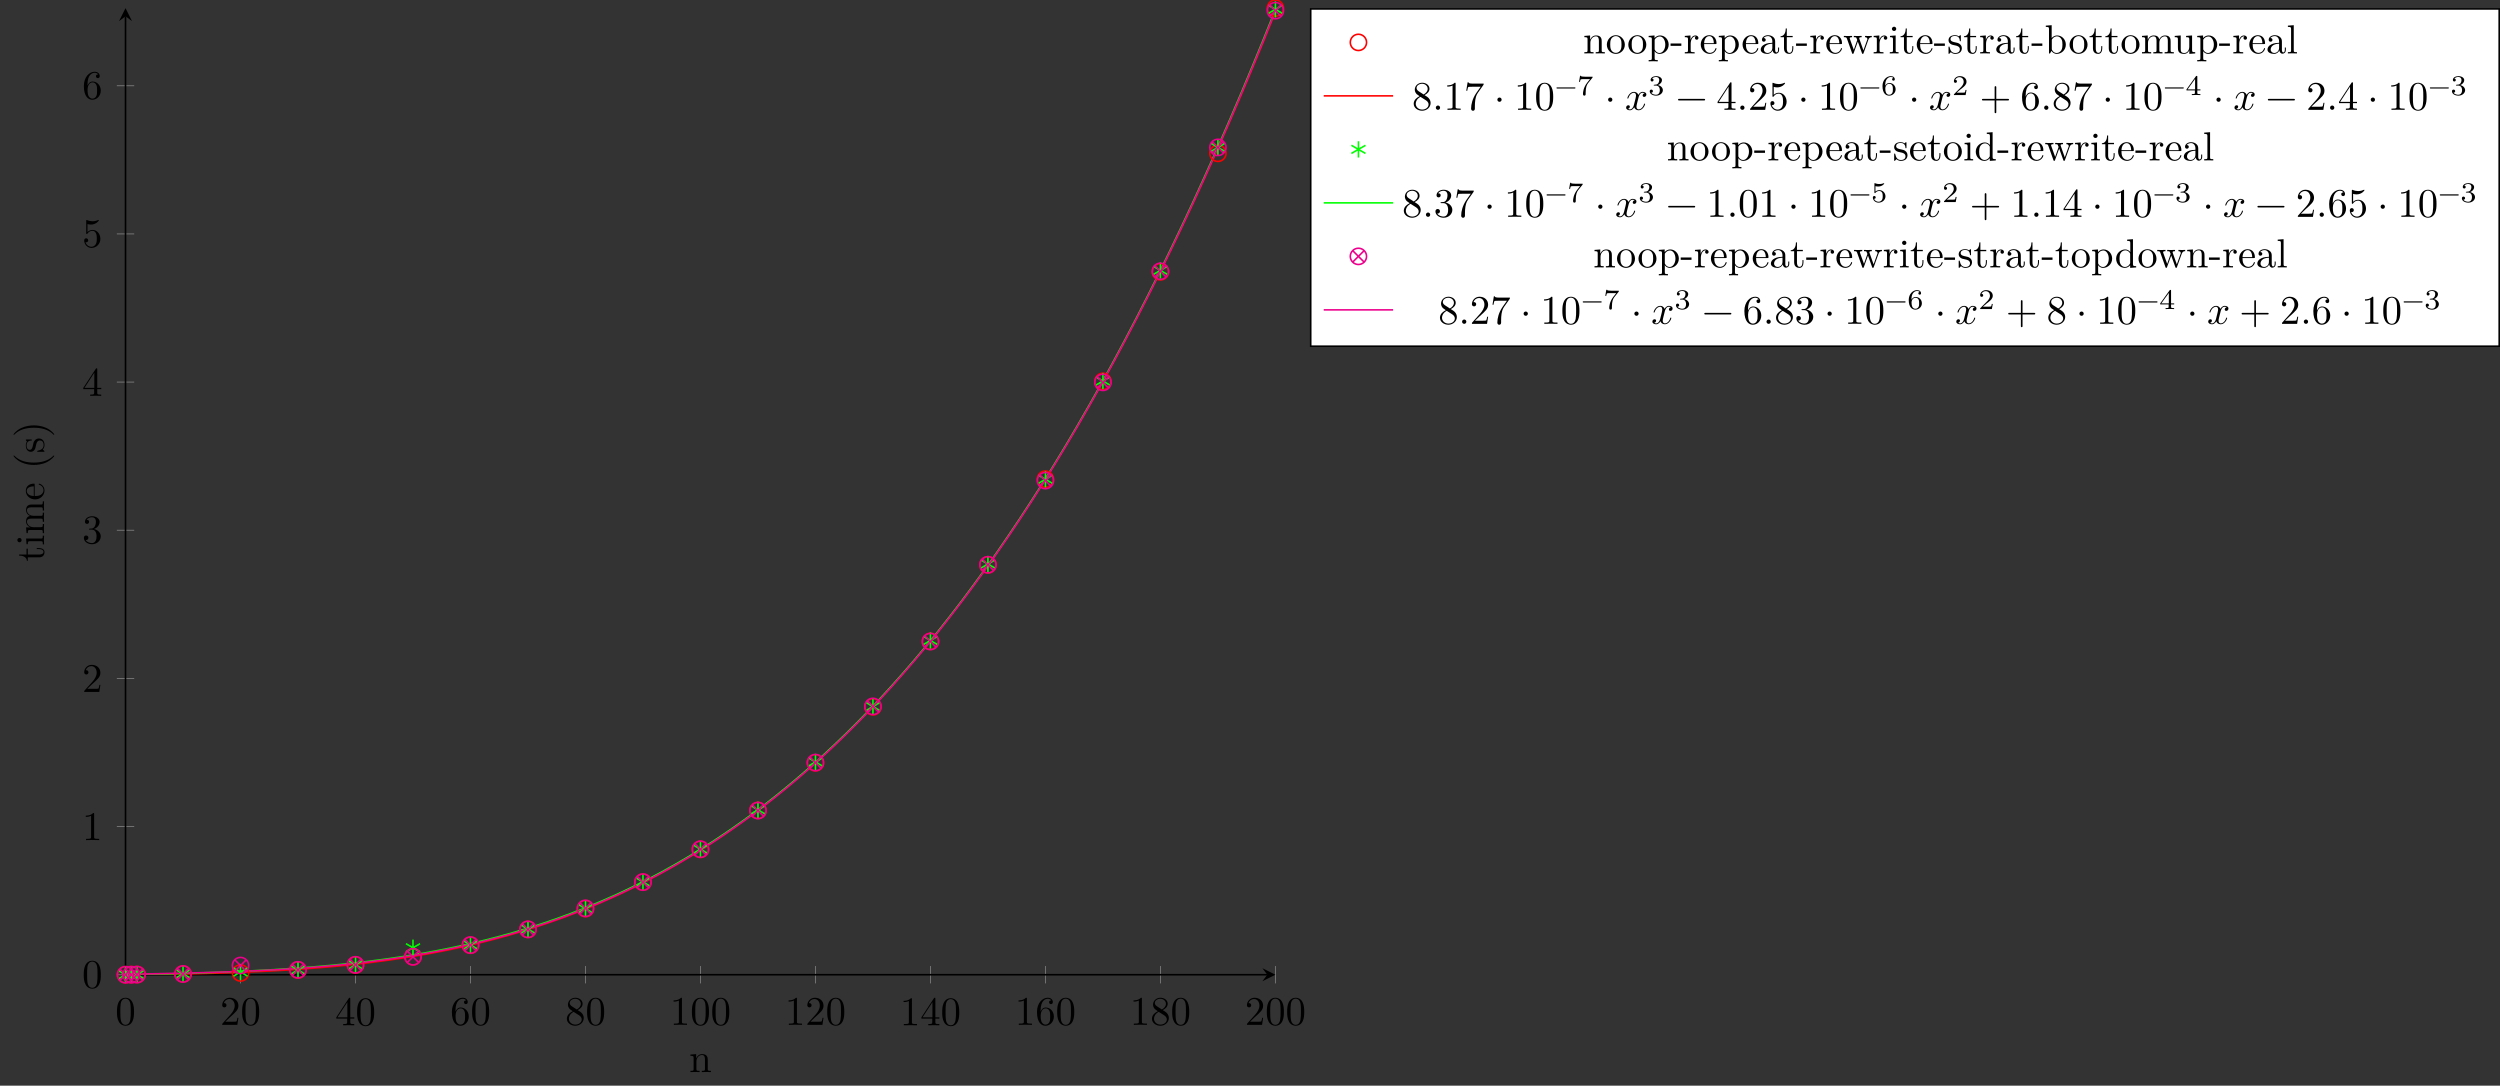 <?xml version="1.0" encoding="UTF-8"?>
<svg xmlns="http://www.w3.org/2000/svg" xmlns:xlink="http://www.w3.org/1999/xlink" width="612.447pt" height="265.961pt" viewBox="0 0 612.447 265.961" version="1.1">
<rect x="0" y="0" width="612.447" height="265.961" fill="#333333" stroke="none"/>
<defs>
<g>
<symbol overflow="visible" id="glyph0-0">
<path style="stroke:none;" d=""/>
</symbol>
<symbol overflow="visible" id="glyph0-1">
<path style="stroke:none;" d="M 4.578 -3.188 C 4.578 -3.984 4.531 -4.781 4.188 -5.516 C 3.734 -6.484 2.906 -6.641 2.5 -6.641 C 1.891 -6.641 1.172 -6.375 0.75 -5.453 C 0.438 -4.766 0.391 -3.984 0.391 -3.188 C 0.391 -2.438 0.422 -1.547 0.844 -0.781 C 1.266 0.016 2 0.219 2.484 0.219 C 3.016 0.219 3.781 0.016 4.219 -0.938 C 4.531 -1.625 4.578 -2.406 4.578 -3.188 Z M 3.766 -3.312 C 3.766 -2.562 3.766 -1.891 3.656 -1.25 C 3.5 -0.297 2.938 0 2.484 0 C 2.094 0 1.5 -0.25 1.328 -1.203 C 1.219 -1.797 1.219 -2.719 1.219 -3.312 C 1.219 -3.953 1.219 -4.609 1.297 -5.141 C 1.484 -6.328 2.234 -6.422 2.484 -6.422 C 2.812 -6.422 3.469 -6.234 3.656 -5.25 C 3.766 -4.688 3.766 -3.938 3.766 -3.312 Z M 3.766 -3.312 "/>
</symbol>
<symbol overflow="visible" id="glyph0-2">
<path style="stroke:none;" d="M 4.469 -1.734 L 4.234 -1.734 C 4.172 -1.438 4.109 -1 4 -0.844 C 3.938 -0.766 3.281 -0.766 3.062 -0.766 L 1.266 -0.766 L 2.328 -1.797 C 3.875 -3.172 4.469 -3.703 4.469 -4.703 C 4.469 -5.844 3.578 -6.641 2.359 -6.641 C 1.234 -6.641 0.5 -5.719 0.5 -4.828 C 0.5 -4.281 1 -4.281 1.031 -4.281 C 1.203 -4.281 1.547 -4.391 1.547 -4.812 C 1.547 -5.062 1.359 -5.328 1.016 -5.328 C 0.938 -5.328 0.922 -5.328 0.891 -5.312 C 1.109 -5.969 1.656 -6.328 2.234 -6.328 C 3.141 -6.328 3.562 -5.516 3.562 -4.703 C 3.562 -3.906 3.078 -3.125 2.516 -2.5 L 0.609 -0.375 C 0.5 -0.266 0.5 -0.234 0.5 0 L 4.203 0 Z M 4.469 -1.734 "/>
</symbol>
<symbol overflow="visible" id="glyph0-3">
<path style="stroke:none;" d="M 4.688 -1.641 L 4.688 -1.953 L 3.703 -1.953 L 3.703 -6.484 C 3.703 -6.688 3.703 -6.75 3.531 -6.75 C 3.453 -6.75 3.422 -6.75 3.344 -6.625 L 0.281 -1.953 L 0.281 -1.641 L 2.938 -1.641 L 2.938 -0.781 C 2.938 -0.422 2.906 -0.312 2.172 -0.312 L 1.969 -0.312 L 1.969 0 C 2.375 -0.031 2.891 -0.031 3.312 -0.031 C 3.734 -0.031 4.25 -0.031 4.672 0 L 4.672 -0.312 L 4.453 -0.312 C 3.719 -0.312 3.703 -0.422 3.703 -0.781 L 3.703 -1.641 Z M 2.984 -1.953 L 0.562 -1.953 L 2.984 -5.672 Z M 2.984 -1.953 "/>
</symbol>
<symbol overflow="visible" id="glyph0-4">
<path style="stroke:none;" d="M 4.562 -2.031 C 4.562 -3.297 3.672 -4.25 2.562 -4.25 C 1.891 -4.25 1.516 -3.75 1.312 -3.266 L 1.312 -3.516 C 1.312 -6.031 2.547 -6.391 3.062 -6.391 C 3.297 -6.391 3.719 -6.328 3.938 -5.984 C 3.781 -5.984 3.391 -5.984 3.391 -5.547 C 3.391 -5.234 3.625 -5.078 3.844 -5.078 C 4 -5.078 4.312 -5.172 4.312 -5.562 C 4.312 -6.156 3.875 -6.641 3.047 -6.641 C 1.766 -6.641 0.422 -5.359 0.422 -3.156 C 0.422 -0.484 1.578 0.219 2.5 0.219 C 3.609 0.219 4.562 -0.719 4.562 -2.031 Z M 3.656 -2.047 C 3.656 -1.562 3.656 -1.062 3.484 -0.703 C 3.188 -0.109 2.734 -0.062 2.5 -0.062 C 1.875 -0.062 1.578 -0.656 1.516 -0.812 C 1.328 -1.281 1.328 -2.078 1.328 -2.25 C 1.328 -3.031 1.656 -4.031 2.547 -4.031 C 2.719 -4.031 3.172 -4.031 3.484 -3.406 C 3.656 -3.047 3.656 -2.531 3.656 -2.047 Z M 3.656 -2.047 "/>
</symbol>
<symbol overflow="visible" id="glyph0-5">
<path style="stroke:none;" d="M 4.562 -1.672 C 4.562 -2.031 4.453 -2.484 4.062 -2.906 C 3.875 -3.109 3.719 -3.203 3.078 -3.609 C 3.797 -3.984 4.281 -4.5 4.281 -5.156 C 4.281 -6.078 3.406 -6.641 2.5 -6.641 C 1.5 -6.641 0.688 -5.906 0.688 -4.969 C 0.688 -4.797 0.703 -4.344 1.125 -3.875 C 1.234 -3.766 1.609 -3.516 1.859 -3.344 C 1.281 -3.047 0.422 -2.5 0.422 -1.5 C 0.422 -0.453 1.438 0.219 2.484 0.219 C 3.609 0.219 4.562 -0.609 4.562 -1.672 Z M 3.844 -5.156 C 3.844 -4.578 3.453 -4.109 2.859 -3.766 L 1.625 -4.562 C 1.172 -4.859 1.125 -5.188 1.125 -5.359 C 1.125 -5.969 1.781 -6.391 2.484 -6.391 C 3.203 -6.391 3.844 -5.875 3.844 -5.156 Z M 4.062 -1.312 C 4.062 -0.578 3.312 -0.062 2.5 -0.062 C 1.641 -0.062 0.922 -0.672 0.922 -1.5 C 0.922 -2.078 1.234 -2.719 2.078 -3.188 L 3.312 -2.406 C 3.594 -2.219 4.062 -1.922 4.062 -1.312 Z M 4.062 -1.312 "/>
</symbol>
<symbol overflow="visible" id="glyph0-6">
<path style="stroke:none;" d="M 4.172 0 L 4.172 -0.312 L 3.859 -0.312 C 2.953 -0.312 2.938 -0.422 2.938 -0.781 L 2.938 -6.375 C 2.938 -6.625 2.938 -6.641 2.703 -6.641 C 2.078 -6 1.203 -6 0.891 -6 L 0.891 -5.688 C 1.094 -5.688 1.672 -5.688 2.188 -5.953 L 2.188 -0.781 C 2.188 -0.422 2.156 -0.312 1.266 -0.312 L 0.953 -0.312 L 0.953 0 C 1.297 -0.031 2.156 -0.031 2.562 -0.031 C 2.953 -0.031 3.828 -0.031 4.172 0 Z M 4.172 0 "/>
</symbol>
<symbol overflow="visible" id="glyph0-7">
<path style="stroke:none;" d="M 4.562 -1.703 C 4.562 -2.516 3.922 -3.297 2.891 -3.516 C 3.703 -3.781 4.281 -4.469 4.281 -5.266 C 4.281 -6.078 3.406 -6.641 2.453 -6.641 C 1.453 -6.641 0.688 -6.047 0.688 -5.281 C 0.688 -4.953 0.906 -4.766 1.203 -4.766 C 1.5 -4.766 1.703 -4.984 1.703 -5.281 C 1.703 -5.766 1.234 -5.766 1.094 -5.766 C 1.391 -6.266 2.047 -6.391 2.406 -6.391 C 2.828 -6.391 3.375 -6.172 3.375 -5.281 C 3.375 -5.156 3.344 -4.578 3.094 -4.141 C 2.797 -3.656 2.453 -3.625 2.203 -3.625 C 2.125 -3.609 1.891 -3.594 1.812 -3.594 C 1.734 -3.578 1.672 -3.562 1.672 -3.469 C 1.672 -3.359 1.734 -3.359 1.906 -3.359 L 2.344 -3.359 C 3.156 -3.359 3.531 -2.688 3.531 -1.703 C 3.531 -0.344 2.844 -0.062 2.406 -0.062 C 1.969 -0.062 1.219 -0.234 0.875 -0.812 C 1.219 -0.766 1.531 -0.984 1.531 -1.359 C 1.531 -1.719 1.266 -1.922 0.984 -1.922 C 0.734 -1.922 0.422 -1.781 0.422 -1.344 C 0.422 -0.438 1.344 0.219 2.438 0.219 C 3.656 0.219 4.562 -0.688 4.562 -1.703 Z M 4.562 -1.703 "/>
</symbol>
<symbol overflow="visible" id="glyph0-8">
<path style="stroke:none;" d="M 4.469 -2 C 4.469 -3.188 3.656 -4.188 2.578 -4.188 C 2.109 -4.188 1.672 -4.031 1.312 -3.672 L 1.312 -5.625 C 1.516 -5.562 1.844 -5.5 2.156 -5.5 C 3.391 -5.5 4.094 -6.406 4.094 -6.531 C 4.094 -6.594 4.062 -6.641 3.984 -6.641 C 3.984 -6.641 3.953 -6.641 3.906 -6.609 C 3.703 -6.516 3.219 -6.312 2.547 -6.312 C 2.156 -6.312 1.688 -6.391 1.219 -6.594 C 1.141 -6.625 1.109 -6.625 1.109 -6.625 C 1 -6.625 1 -6.547 1 -6.391 L 1 -3.438 C 1 -3.266 1 -3.188 1.141 -3.188 C 1.219 -3.188 1.234 -3.203 1.281 -3.266 C 1.391 -3.422 1.75 -3.969 2.562 -3.969 C 3.078 -3.969 3.328 -3.516 3.406 -3.328 C 3.562 -2.953 3.594 -2.578 3.594 -2.078 C 3.594 -1.719 3.594 -1.125 3.344 -0.703 C 3.109 -0.312 2.734 -0.062 2.281 -0.062 C 1.562 -0.062 0.984 -0.594 0.812 -1.172 C 0.844 -1.172 0.875 -1.156 0.984 -1.156 C 1.312 -1.156 1.484 -1.406 1.484 -1.641 C 1.484 -1.891 1.312 -2.141 0.984 -2.141 C 0.844 -2.141 0.5 -2.062 0.5 -1.609 C 0.5 -0.75 1.188 0.219 2.297 0.219 C 3.453 0.219 4.469 -0.734 4.469 -2 Z M 4.469 -2 "/>
</symbol>
<symbol overflow="visible" id="glyph0-9">
<path style="stroke:none;" d="M 1.906 -0.531 C 1.906 -0.812 1.672 -1.062 1.391 -1.062 C 1.094 -1.062 0.859 -0.812 0.859 -0.531 C 0.859 -0.234 1.094 0 1.391 0 C 1.672 0 1.906 -0.234 1.906 -0.531 Z M 1.906 -0.531 "/>
</symbol>
<symbol overflow="visible" id="glyph0-10">
<path style="stroke:none;" d="M 4.828 -6.422 L 2.406 -6.422 C 1.203 -6.422 1.172 -6.547 1.141 -6.734 L 0.891 -6.734 L 0.562 -4.688 L 0.812 -4.688 C 0.844 -4.844 0.922 -5.469 1.062 -5.594 C 1.125 -5.656 1.906 -5.656 2.031 -5.656 L 4.094 -5.656 L 2.984 -4.078 C 2.078 -2.734 1.75 -1.344 1.75 -0.328 C 1.75 -0.234 1.75 0.219 2.219 0.219 C 2.672 0.219 2.672 -0.234 2.672 -0.328 L 2.672 -0.844 C 2.672 -1.391 2.703 -1.938 2.781 -2.469 C 2.828 -2.703 2.953 -3.562 3.406 -4.172 L 4.75 -6.078 C 4.828 -6.188 4.828 -6.203 4.828 -6.422 Z M 4.828 -6.422 "/>
</symbol>
<symbol overflow="visible" id="glyph0-11">
<path style="stroke:none;" d="M 1.906 -2.5 C 1.906 -2.781 1.672 -3.016 1.391 -3.016 C 1.094 -3.016 0.859 -2.781 0.859 -2.5 C 0.859 -2.203 1.094 -1.969 1.391 -1.969 C 1.672 -1.969 1.906 -2.203 1.906 -2.5 Z M 1.906 -2.5 "/>
</symbol>
<symbol overflow="visible" id="glyph0-12">
<path style="stroke:none;" d="M 5.25 -3.75 C 5.25 -4.266 4.672 -4.406 4.328 -4.406 C 3.75 -4.406 3.406 -3.875 3.281 -3.656 C 3.031 -4.312 2.5 -4.406 2.203 -4.406 C 1.172 -4.406 0.594 -3.125 0.594 -2.875 C 0.594 -2.766 0.719 -2.766 0.719 -2.766 C 0.797 -2.766 0.828 -2.797 0.844 -2.875 C 1.188 -3.938 1.844 -4.188 2.188 -4.188 C 2.375 -4.188 2.719 -4.094 2.719 -3.516 C 2.719 -3.203 2.547 -2.547 2.188 -1.141 C 2.031 -0.531 1.672 -0.109 1.234 -0.109 C 1.172 -0.109 0.953 -0.109 0.734 -0.234 C 0.984 -0.297 1.203 -0.5 1.203 -0.781 C 1.203 -1.047 0.984 -1.125 0.844 -1.125 C 0.531 -1.125 0.297 -0.875 0.297 -0.547 C 0.297 -0.094 0.781 0.109 1.219 0.109 C 1.891 0.109 2.25 -0.594 2.266 -0.641 C 2.391 -0.281 2.75 0.109 3.344 0.109 C 4.375 0.109 4.938 -1.172 4.938 -1.422 C 4.938 -1.531 4.859 -1.531 4.828 -1.531 C 4.734 -1.531 4.719 -1.484 4.688 -1.422 C 4.359 -0.344 3.688 -0.109 3.375 -0.109 C 2.984 -0.109 2.828 -0.422 2.828 -0.766 C 2.828 -0.984 2.875 -1.203 2.984 -1.641 L 3.328 -3.016 C 3.391 -3.266 3.625 -4.188 4.312 -4.188 C 4.359 -4.188 4.609 -4.188 4.812 -4.062 C 4.531 -4 4.344 -3.766 4.344 -3.516 C 4.344 -3.359 4.453 -3.172 4.719 -3.172 C 4.938 -3.172 5.25 -3.344 5.25 -3.75 Z M 5.25 -3.75 "/>
</symbol>
<symbol overflow="visible" id="glyph0-13">
<path style="stroke:none;" d="M 7.203 -2.5 C 7.203 -2.609 7.109 -2.688 7 -2.688 L 0.75 -2.688 C 0.641 -2.688 0.562 -2.609 0.562 -2.5 C 0.562 -2.375 0.641 -2.297 0.75 -2.297 L 7 -2.297 C 7.109 -2.297 7.203 -2.375 7.203 -2.5 Z M 7.203 -2.5 "/>
</symbol>
<symbol overflow="visible" id="glyph0-14">
<path style="stroke:none;" d="M 7.203 -2.5 C 7.203 -2.609 7.109 -2.688 7 -2.688 L 4.078 -2.688 L 4.078 -5.609 C 4.078 -5.719 3.984 -5.812 3.875 -5.812 C 3.766 -5.812 3.672 -5.719 3.672 -5.609 L 3.672 -2.688 L 0.75 -2.688 C 0.641 -2.688 0.562 -2.609 0.562 -2.5 C 0.562 -2.375 0.641 -2.297 0.75 -2.297 L 3.672 -2.297 L 3.672 0.625 C 3.672 0.734 3.766 0.828 3.875 0.828 C 3.984 0.828 4.078 0.734 4.078 0.625 L 4.078 -2.297 L 7 -2.297 C 7.109 -2.297 7.203 -2.375 7.203 -2.5 Z M 7.203 -2.5 "/>
</symbol>
<symbol overflow="visible" id="glyph1-0">
<path style="stroke:none;" d=""/>
</symbol>
<symbol overflow="visible" id="glyph1-1">
<path style="stroke:none;" d="M 5.328 0 L 5.328 -0.312 C 4.812 -0.312 4.562 -0.312 4.562 -0.609 L 4.562 -2.516 C 4.562 -3.375 4.562 -3.672 4.25 -4.031 C 4.109 -4.203 3.781 -4.406 3.203 -4.406 C 2.469 -4.406 2 -3.984 1.719 -3.359 L 1.719 -4.406 L 0.312 -4.297 L 0.312 -3.984 C 1.016 -3.984 1.094 -3.922 1.094 -3.422 L 1.094 -0.75 C 1.094 -0.312 0.984 -0.312 0.312 -0.312 L 0.312 0 L 1.453 -0.031 L 2.562 0 L 2.562 -0.312 C 1.891 -0.312 1.781 -0.312 1.781 -0.75 L 1.781 -2.594 C 1.781 -3.625 2.5 -4.188 3.125 -4.188 C 3.766 -4.188 3.875 -3.656 3.875 -3.078 L 3.875 -0.75 C 3.875 -0.312 3.766 -0.312 3.094 -0.312 L 3.094 0 L 4.219 -0.031 Z M 5.328 0 "/>
</symbol>
<symbol overflow="visible" id="glyph1-2">
<path style="stroke:none;" d="M 4.688 -2.141 C 4.688 -3.406 3.703 -4.469 2.5 -4.469 C 1.25 -4.469 0.281 -3.375 0.281 -2.141 C 0.281 -0.844 1.312 0.109 2.484 0.109 C 3.688 0.109 4.688 -0.875 4.688 -2.141 Z M 3.875 -2.219 C 3.875 -1.859 3.875 -1.312 3.656 -0.875 C 3.422 -0.422 2.984 -0.141 2.5 -0.141 C 2.062 -0.141 1.625 -0.344 1.359 -0.812 C 1.109 -1.25 1.109 -1.859 1.109 -2.219 C 1.109 -2.609 1.109 -3.141 1.344 -3.578 C 1.609 -4.031 2.078 -4.25 2.484 -4.25 C 2.922 -4.25 3.344 -4.031 3.609 -3.594 C 3.875 -3.172 3.875 -2.594 3.875 -2.219 Z M 3.875 -2.219 "/>
</symbol>
<symbol overflow="visible" id="glyph1-3">
<path style="stroke:none;" d="M 5.188 -2.156 C 5.188 -3.422 4.234 -4.406 3.109 -4.406 C 2.328 -4.406 1.906 -3.969 1.719 -3.75 L 1.719 -4.406 L 0.281 -4.297 L 0.281 -3.984 C 0.984 -3.984 1.062 -3.922 1.062 -3.484 L 1.062 1.172 C 1.062 1.625 0.953 1.625 0.281 1.625 L 0.281 1.938 L 1.391 1.906 L 2.516 1.938 L 2.516 1.625 C 1.859 1.625 1.75 1.625 1.75 1.172 L 1.75 -0.594 C 1.797 -0.422 2.219 0.109 2.969 0.109 C 4.156 0.109 5.188 -0.875 5.188 -2.156 Z M 4.359 -2.156 C 4.359 -0.953 3.672 -0.109 2.938 -0.109 C 2.531 -0.109 2.156 -0.312 1.891 -0.719 C 1.75 -0.922 1.75 -0.938 1.75 -1.141 L 1.75 -3.359 C 2.031 -3.875 2.516 -4.156 3.031 -4.156 C 3.766 -4.156 4.359 -3.281 4.359 -2.156 Z M 4.359 -2.156 "/>
</symbol>
<symbol overflow="visible" id="glyph1-4">
<path style="stroke:none;" d="M 2.75 -1.859 L 2.75 -2.438 L 0.109 -2.438 L 0.109 -1.859 Z M 2.75 -1.859 "/>
</symbol>
<symbol overflow="visible" id="glyph1-5">
<path style="stroke:none;" d="M 3.625 -3.797 C 3.625 -4.109 3.312 -4.406 2.891 -4.406 C 2.156 -4.406 1.797 -3.734 1.672 -3.312 L 1.672 -4.406 L 0.281 -4.297 L 0.281 -3.984 C 0.984 -3.984 1.062 -3.922 1.062 -3.422 L 1.062 -0.75 C 1.062 -0.312 0.953 -0.312 0.281 -0.312 L 0.281 0 L 1.422 -0.031 C 1.812 -0.031 2.281 -0.031 2.688 0 L 2.688 -0.312 L 2.469 -0.312 C 1.734 -0.312 1.719 -0.422 1.719 -0.781 L 1.719 -2.312 C 1.719 -3.297 2.141 -4.188 2.891 -4.188 C 2.953 -4.188 2.984 -4.188 3 -4.172 C 2.969 -4.172 2.766 -4.047 2.766 -3.781 C 2.766 -3.516 2.984 -3.359 3.203 -3.359 C 3.375 -3.359 3.625 -3.484 3.625 -3.797 Z M 3.625 -3.797 "/>
</symbol>
<symbol overflow="visible" id="glyph1-6">
<path style="stroke:none;" d="M 4.141 -1.188 C 4.141 -1.281 4.062 -1.312 4 -1.312 C 3.922 -1.312 3.891 -1.25 3.875 -1.172 C 3.531 -0.141 2.625 -0.141 2.531 -0.141 C 2.031 -0.141 1.641 -0.438 1.406 -0.812 C 1.109 -1.281 1.109 -1.938 1.109 -2.297 L 3.891 -2.297 C 4.109 -2.297 4.141 -2.297 4.141 -2.516 C 4.141 -3.5 3.594 -4.469 2.359 -4.469 C 1.203 -4.469 0.281 -3.438 0.281 -2.188 C 0.281 -0.859 1.328 0.109 2.469 0.109 C 3.688 0.109 4.141 -1 4.141 -1.188 Z M 3.484 -2.516 L 1.109 -2.516 C 1.172 -4 2.016 -4.25 2.359 -4.25 C 3.375 -4.25 3.484 -2.906 3.484 -2.516 Z M 3.484 -2.516 "/>
</symbol>
<symbol overflow="visible" id="glyph1-7">
<path style="stroke:none;" d="M 4.812 -0.891 L 4.812 -1.453 L 4.562 -1.453 L 4.562 -0.891 C 4.562 -0.312 4.312 -0.25 4.203 -0.25 C 3.875 -0.25 3.844 -0.703 3.844 -0.75 L 3.844 -2.734 C 3.844 -3.156 3.844 -3.547 3.484 -3.922 C 3.094 -4.312 2.594 -4.469 2.109 -4.469 C 1.297 -4.469 0.609 -4 0.609 -3.344 C 0.609 -3.047 0.812 -2.875 1.062 -2.875 C 1.344 -2.875 1.531 -3.078 1.531 -3.328 C 1.531 -3.453 1.469 -3.781 1.016 -3.781 C 1.281 -4.141 1.781 -4.25 2.094 -4.25 C 2.578 -4.25 3.156 -3.859 3.156 -2.969 L 3.156 -2.609 C 2.641 -2.578 1.938 -2.547 1.312 -2.25 C 0.562 -1.906 0.312 -1.391 0.312 -0.953 C 0.312 -0.141 1.281 0.109 1.906 0.109 C 2.578 0.109 3.031 -0.297 3.219 -0.75 C 3.266 -0.359 3.531 0.062 4 0.062 C 4.203 0.062 4.812 -0.078 4.812 -0.891 Z M 3.156 -1.391 C 3.156 -0.453 2.438 -0.109 1.984 -0.109 C 1.5 -0.109 1.094 -0.453 1.094 -0.953 C 1.094 -1.5 1.5 -2.328 3.156 -2.391 Z M 3.156 -1.391 "/>
</symbol>
<symbol overflow="visible" id="glyph1-8">
<path style="stroke:none;" d="M 3.312 -1.234 L 3.312 -1.797 L 3.062 -1.797 L 3.062 -1.25 C 3.062 -0.516 2.766 -0.141 2.391 -0.141 C 1.719 -0.141 1.719 -1.047 1.719 -1.219 L 1.719 -3.984 L 3.156 -3.984 L 3.156 -4.297 L 1.719 -4.297 L 1.719 -6.125 L 1.469 -6.125 C 1.469 -5.312 1.172 -4.25 0.188 -4.203 L 0.188 -3.984 L 1.031 -3.984 L 1.031 -1.234 C 1.031 -0.016 1.969 0.109 2.328 0.109 C 3.031 0.109 3.312 -0.594 3.312 -1.234 Z M 3.312 -1.234 "/>
</symbol>
<symbol overflow="visible" id="glyph1-9">
<path style="stroke:none;" d="M 7.016 -3.984 L 7.016 -4.297 C 6.781 -4.281 6.5 -4.266 6.281 -4.266 L 5.359 -4.297 L 5.359 -3.984 C 5.719 -3.984 5.938 -3.797 5.938 -3.516 C 5.938 -3.453 5.938 -3.422 5.875 -3.297 L 4.969 -0.75 L 3.984 -3.531 C 3.953 -3.656 3.938 -3.672 3.938 -3.719 C 3.938 -3.984 4.328 -3.984 4.531 -3.984 L 4.531 -4.297 L 3.484 -4.266 C 3.188 -4.266 2.906 -4.281 2.609 -4.297 L 2.609 -3.984 C 2.969 -3.984 3.125 -3.969 3.234 -3.844 C 3.281 -3.781 3.391 -3.484 3.453 -3.297 L 2.609 -0.875 L 1.656 -3.531 C 1.609 -3.656 1.609 -3.672 1.609 -3.719 C 1.609 -3.984 2 -3.984 2.188 -3.984 L 2.188 -4.297 L 1.109 -4.266 L 0.172 -4.297 L 0.172 -3.984 C 0.672 -3.984 0.797 -3.953 0.922 -3.641 L 2.172 -0.109 C 2.219 0.031 2.25 0.109 2.375 0.109 C 2.516 0.109 2.531 0.047 2.578 -0.094 L 3.594 -2.906 L 4.609 -0.078 C 4.641 0.031 4.672 0.109 4.812 0.109 C 4.938 0.109 4.969 0.016 5 -0.078 L 6.172 -3.344 C 6.344 -3.844 6.656 -3.984 7.016 -3.984 Z M 7.016 -3.984 "/>
</symbol>
<symbol overflow="visible" id="glyph1-10">
<path style="stroke:none;" d="M 2.469 0 L 2.469 -0.312 C 1.797 -0.312 1.766 -0.359 1.766 -0.75 L 1.766 -4.406 L 0.375 -4.297 L 0.375 -3.984 C 1.016 -3.984 1.109 -3.922 1.109 -3.438 L 1.109 -0.75 C 1.109 -0.312 1 -0.312 0.328 -0.312 L 0.328 0 L 1.422 -0.031 C 1.781 -0.031 2.125 -0.016 2.469 0 Z M 1.906 -6.016 C 1.906 -6.297 1.688 -6.547 1.391 -6.547 C 1.047 -6.547 0.844 -6.266 0.844 -6.016 C 0.844 -5.75 1.078 -5.5 1.375 -5.5 C 1.719 -5.5 1.906 -5.766 1.906 -6.016 Z M 1.906 -6.016 "/>
</symbol>
<symbol overflow="visible" id="glyph1-11">
<path style="stroke:none;" d="M 3.594 -1.281 C 3.594 -1.797 3.297 -2.109 3.172 -2.219 C 2.844 -2.547 2.453 -2.625 2.031 -2.703 C 1.469 -2.812 0.812 -2.938 0.812 -3.516 C 0.812 -3.875 1.062 -4.281 1.922 -4.281 C 3.016 -4.281 3.078 -3.375 3.094 -3.078 C 3.094 -2.984 3.203 -2.984 3.203 -2.984 C 3.344 -2.984 3.344 -3.031 3.344 -3.219 L 3.344 -4.234 C 3.344 -4.391 3.344 -4.469 3.234 -4.469 C 3.188 -4.469 3.156 -4.469 3.031 -4.344 C 3 -4.312 2.906 -4.219 2.859 -4.188 C 2.484 -4.469 2.078 -4.469 1.922 -4.469 C 0.703 -4.469 0.328 -3.797 0.328 -3.234 C 0.328 -2.891 0.484 -2.609 0.75 -2.391 C 1.078 -2.141 1.359 -2.078 2.078 -1.938 C 2.297 -1.891 3.109 -1.734 3.109 -1.016 C 3.109 -0.516 2.766 -0.109 1.984 -0.109 C 1.141 -0.109 0.781 -0.672 0.594 -1.531 C 0.562 -1.656 0.562 -1.688 0.453 -1.688 C 0.328 -1.688 0.328 -1.625 0.328 -1.453 L 0.328 -0.125 C 0.328 0.047 0.328 0.109 0.438 0.109 C 0.484 0.109 0.5 0.094 0.688 -0.094 C 0.703 -0.109 0.703 -0.125 0.891 -0.312 C 1.328 0.094 1.781 0.109 1.984 0.109 C 3.125 0.109 3.594 -0.562 3.594 -1.281 Z M 3.594 -1.281 "/>
</symbol>
<symbol overflow="visible" id="glyph1-12">
<path style="stroke:none;" d="M 5.188 -2.156 C 5.188 -3.422 4.219 -4.406 3.078 -4.406 C 2.297 -4.406 1.875 -3.938 1.719 -3.766 L 1.719 -6.922 L 0.281 -6.812 L 0.281 -6.5 C 0.984 -6.5 1.062 -6.438 1.062 -5.938 L 1.062 0 L 1.312 0 L 1.672 -0.625 C 1.812 -0.391 2.234 0.109 2.969 0.109 C 4.156 0.109 5.188 -0.875 5.188 -2.156 Z M 4.359 -2.156 C 4.359 -1.797 4.344 -1.203 4.062 -0.75 C 3.844 -0.438 3.469 -0.109 2.938 -0.109 C 2.484 -0.109 2.125 -0.344 1.891 -0.719 C 1.75 -0.922 1.75 -0.953 1.75 -1.141 L 1.75 -3.188 C 1.75 -3.375 1.75 -3.391 1.859 -3.547 C 2.25 -4.109 2.797 -4.188 3.031 -4.188 C 3.484 -4.188 3.844 -3.922 4.078 -3.547 C 4.344 -3.141 4.359 -2.578 4.359 -2.156 Z M 4.359 -2.156 "/>
</symbol>
<symbol overflow="visible" id="glyph1-13">
<path style="stroke:none;" d="M 8.109 0 L 8.109 -0.312 C 7.594 -0.312 7.344 -0.312 7.328 -0.609 L 7.328 -2.516 C 7.328 -3.375 7.328 -3.672 7.016 -4.031 C 6.875 -4.203 6.547 -4.406 5.969 -4.406 C 5.141 -4.406 4.688 -3.812 4.531 -3.422 C 4.391 -4.297 3.656 -4.406 3.203 -4.406 C 2.469 -4.406 2 -3.984 1.719 -3.359 L 1.719 -4.406 L 0.312 -4.297 L 0.312 -3.984 C 1.016 -3.984 1.094 -3.922 1.094 -3.422 L 1.094 -0.75 C 1.094 -0.312 0.984 -0.312 0.312 -0.312 L 0.312 0 L 1.453 -0.031 L 2.562 0 L 2.562 -0.312 C 1.891 -0.312 1.781 -0.312 1.781 -0.75 L 1.781 -2.594 C 1.781 -3.625 2.5 -4.188 3.125 -4.188 C 3.766 -4.188 3.875 -3.656 3.875 -3.078 L 3.875 -0.75 C 3.875 -0.312 3.766 -0.312 3.094 -0.312 L 3.094 0 L 4.219 -0.031 L 5.328 0 L 5.328 -0.312 C 4.672 -0.312 4.562 -0.312 4.562 -0.75 L 4.562 -2.594 C 4.562 -3.625 5.266 -4.188 5.906 -4.188 C 6.531 -4.188 6.641 -3.656 6.641 -3.078 L 6.641 -0.75 C 6.641 -0.312 6.531 -0.312 5.859 -0.312 L 5.859 0 L 6.984 -0.031 Z M 8.109 0 "/>
</symbol>
<symbol overflow="visible" id="glyph1-14">
<path style="stroke:none;" d="M 5.328 0 L 5.328 -0.312 C 4.641 -0.312 4.562 -0.375 4.562 -0.875 L 4.562 -4.406 L 3.094 -4.297 L 3.094 -3.984 C 3.781 -3.984 3.875 -3.922 3.875 -3.422 L 3.875 -1.656 C 3.875 -0.781 3.391 -0.109 2.656 -0.109 C 1.828 -0.109 1.781 -0.578 1.781 -1.094 L 1.781 -4.406 L 0.312 -4.297 L 0.312 -3.984 C 1.094 -3.984 1.094 -3.953 1.094 -3.078 L 1.094 -1.578 C 1.094 -0.797 1.094 0.109 2.609 0.109 C 3.172 0.109 3.609 -0.172 3.891 -0.781 L 3.891 0.109 Z M 5.328 0 "/>
</symbol>
<symbol overflow="visible" id="glyph1-15">
<path style="stroke:none;" d="M 2.547 0 L 2.547 -0.312 C 1.875 -0.312 1.766 -0.312 1.766 -0.75 L 1.766 -6.922 L 0.328 -6.812 L 0.328 -6.5 C 1.031 -6.5 1.109 -6.438 1.109 -5.938 L 1.109 -0.75 C 1.109 -0.312 1 -0.312 0.328 -0.312 L 0.328 0 L 1.438 -0.031 Z M 2.547 0 "/>
</symbol>
<symbol overflow="visible" id="glyph1-16">
<path style="stroke:none;" d="M 5.25 0 L 5.25 -0.312 C 4.562 -0.312 4.469 -0.375 4.469 -0.875 L 4.469 -6.922 L 3.047 -6.812 L 3.047 -6.5 C 3.734 -6.5 3.812 -6.438 3.812 -5.938 L 3.812 -3.781 C 3.531 -4.141 3.094 -4.406 2.562 -4.406 C 1.391 -4.406 0.344 -3.422 0.344 -2.141 C 0.344 -0.875 1.312 0.109 2.453 0.109 C 3.094 0.109 3.531 -0.234 3.781 -0.547 L 3.781 0.109 Z M 3.781 -1.172 C 3.781 -1 3.781 -0.984 3.672 -0.812 C 3.375 -0.328 2.938 -0.109 2.5 -0.109 C 2.047 -0.109 1.688 -0.375 1.453 -0.75 C 1.203 -1.156 1.172 -1.719 1.172 -2.141 C 1.172 -2.5 1.188 -3.094 1.469 -3.547 C 1.688 -3.859 2.062 -4.188 2.609 -4.188 C 2.953 -4.188 3.375 -4.031 3.672 -3.594 C 3.781 -3.422 3.781 -3.406 3.781 -3.219 Z M 3.781 -1.172 "/>
</symbol>
<symbol overflow="visible" id="glyph2-0">
<path style="stroke:none;" d=""/>
</symbol>
<symbol overflow="visible" id="glyph2-1">
<path style="stroke:none;" d="M -1.234 -3.312 L -1.797 -3.312 L -1.797 -3.062 L -1.25 -3.062 C -0.516 -3.062 -0.141 -2.766 -0.141 -2.391 C -0.141 -1.719 -1.047 -1.719 -1.219 -1.719 L -3.984 -1.719 L -3.984 -3.156 L -4.297 -3.156 L -4.297 -1.719 L -6.125 -1.719 L -6.125 -1.469 C -5.312 -1.469 -4.25 -1.172 -4.203 -0.188 L -3.984 -0.188 L -3.984 -1.031 L -1.234 -1.031 C -0.016 -1.031 0.109 -1.969 0.109 -2.328 C 0.109 -3.031 -0.594 -3.312 -1.234 -3.312 Z M -1.234 -3.312 "/>
</symbol>
<symbol overflow="visible" id="glyph2-2">
<path style="stroke:none;" d="M 0 -2.469 L -0.312 -2.469 C -0.312 -1.797 -0.359 -1.766 -0.75 -1.766 L -4.406 -1.766 L -4.297 -0.375 L -3.984 -0.375 C -3.984 -1.016 -3.922 -1.109 -3.438 -1.109 L -0.75 -1.109 C -0.312 -1.109 -0.312 -1 -0.312 -0.328 L 0 -0.328 L -0.031 -1.422 C -0.031 -1.781 -0.016 -2.125 0 -2.469 Z M -6.016 -1.906 C -6.297 -1.906 -6.547 -1.688 -6.547 -1.391 C -6.547 -1.047 -6.266 -0.844 -6.016 -0.844 C -5.75 -0.844 -5.5 -1.078 -5.5 -1.375 C -5.5 -1.719 -5.766 -1.906 -6.016 -1.906 Z M -6.016 -1.906 "/>
</symbol>
<symbol overflow="visible" id="glyph2-3">
<path style="stroke:none;" d="M 0 -8.109 L -0.312 -8.109 C -0.312 -7.594 -0.312 -7.344 -0.609 -7.328 L -2.516 -7.328 C -3.375 -7.328 -3.672 -7.328 -4.031 -7.016 C -4.203 -6.875 -4.406 -6.547 -4.406 -5.969 C -4.406 -5.141 -3.812 -4.688 -3.422 -4.531 C -4.297 -4.391 -4.406 -3.656 -4.406 -3.203 C -4.406 -2.469 -3.984 -2 -3.359 -1.719 L -4.406 -1.719 L -4.297 -0.312 L -3.984 -0.312 C -3.984 -1.016 -3.922 -1.094 -3.422 -1.094 L -0.75 -1.094 C -0.312 -1.094 -0.312 -0.984 -0.312 -0.312 L 0 -0.312 L -0.031 -1.453 L 0 -2.562 L -0.312 -2.562 C -0.312 -1.891 -0.312 -1.781 -0.75 -1.781 L -2.594 -1.781 C -3.625 -1.781 -4.188 -2.5 -4.188 -3.125 C -4.188 -3.766 -3.656 -3.875 -3.078 -3.875 L -0.75 -3.875 C -0.312 -3.875 -0.312 -3.766 -0.312 -3.094 L 0 -3.094 L -0.031 -4.219 L 0 -5.328 L -0.312 -5.328 C -0.312 -4.672 -0.312 -4.562 -0.75 -4.562 L -2.594 -4.562 C -3.625 -4.562 -4.188 -5.266 -4.188 -5.906 C -4.188 -6.531 -3.656 -6.641 -3.078 -6.641 L -0.75 -6.641 C -0.312 -6.641 -0.312 -6.531 -0.312 -5.859 L 0 -5.859 L -0.031 -6.984 Z M 0 -8.109 "/>
</symbol>
<symbol overflow="visible" id="glyph2-4">
<path style="stroke:none;" d="M -1.188 -4.141 C -1.281 -4.141 -1.312 -4.062 -1.312 -4 C -1.312 -3.922 -1.25 -3.891 -1.172 -3.875 C -0.141 -3.531 -0.141 -2.625 -0.141 -2.531 C -0.141 -2.031 -0.438 -1.641 -0.812 -1.406 C -1.281 -1.109 -1.938 -1.109 -2.297 -1.109 L -2.297 -3.891 C -2.297 -4.109 -2.297 -4.141 -2.516 -4.141 C -3.5 -4.141 -4.469 -3.594 -4.469 -2.359 C -4.469 -1.203 -3.438 -0.281 -2.188 -0.281 C -0.859 -0.281 0.109 -1.328 0.109 -2.469 C 0.109 -3.688 -1 -4.141 -1.188 -4.141 Z M -2.516 -3.484 L -2.516 -1.109 C -4 -1.172 -4.25 -2.016 -4.25 -2.359 C -4.25 -3.375 -2.906 -3.484 -2.516 -3.484 Z M -2.516 -3.484 "/>
</symbol>
<symbol overflow="visible" id="glyph2-5">
<path style="stroke:none;" d="M 2.391 -3.297 C 2.359 -3.297 2.344 -3.297 2.172 -3.125 C 0.922 -1.891 -0.969 -1.562 -2.5 -1.562 C -4.234 -1.562 -5.969 -1.938 -7.203 -3.172 C -7.328 -3.297 -7.344 -3.297 -7.375 -3.297 C -7.453 -3.297 -7.484 -3.266 -7.484 -3.203 C -7.484 -3.094 -6.797 -2.203 -5.531 -1.609 C -4.438 -1.109 -3.328 -0.984 -2.5 -0.984 C -1.719 -0.984 -0.516 -1.094 0.625 -1.641 C 1.844 -2.25 2.5 -3.094 2.5 -3.203 C 2.5 -3.266 2.469 -3.297 2.391 -3.297 Z M 2.391 -3.297 "/>
</symbol>
<symbol overflow="visible" id="glyph2-6">
<path style="stroke:none;" d="M -1.281 -3.594 C -1.797 -3.594 -2.109 -3.297 -2.219 -3.172 C -2.547 -2.844 -2.625 -2.453 -2.703 -2.031 C -2.812 -1.469 -2.938 -0.812 -3.516 -0.812 C -3.875 -0.812 -4.281 -1.062 -4.281 -1.922 C -4.281 -3.016 -3.375 -3.078 -3.078 -3.094 C -2.984 -3.094 -2.984 -3.203 -2.984 -3.203 C -2.984 -3.344 -3.031 -3.344 -3.219 -3.344 L -4.234 -3.344 C -4.391 -3.344 -4.469 -3.344 -4.469 -3.234 C -4.469 -3.188 -4.469 -3.156 -4.344 -3.031 C -4.312 -3 -4.219 -2.906 -4.188 -2.859 C -4.469 -2.484 -4.469 -2.078 -4.469 -1.922 C -4.469 -0.703 -3.797 -0.328 -3.234 -0.328 C -2.891 -0.328 -2.609 -0.484 -2.391 -0.75 C -2.141 -1.078 -2.078 -1.359 -1.938 -2.078 C -1.891 -2.297 -1.734 -3.109 -1.016 -3.109 C -0.516 -3.109 -0.109 -2.766 -0.109 -1.984 C -0.109 -1.141 -0.672 -0.781 -1.531 -0.594 C -1.656 -0.562 -1.688 -0.562 -1.688 -0.453 C -1.688 -0.328 -1.625 -0.328 -1.453 -0.328 L -0.125 -0.328 C 0.047 -0.328 0.109 -0.328 0.109 -0.438 C 0.109 -0.484 0.094 -0.5 -0.094 -0.688 C -0.109 -0.703 -0.125 -0.703 -0.312 -0.891 C 0.094 -1.328 0.109 -1.781 0.109 -1.984 C 0.109 -3.125 -0.562 -3.594 -1.281 -3.594 Z M -1.281 -3.594 "/>
</symbol>
<symbol overflow="visible" id="glyph2-7">
<path style="stroke:none;" d="M -2.5 -2.875 C -3.266 -2.875 -4.469 -2.766 -5.609 -2.219 C -6.828 -1.625 -7.484 -0.766 -7.484 -0.672 C -7.484 -0.609 -7.438 -0.562 -7.375 -0.562 C -7.344 -0.562 -7.328 -0.562 -7.141 -0.75 C -6.156 -1.734 -4.578 -2.297 -2.5 -2.297 C -0.781 -2.297 0.969 -1.938 2.219 -0.703 C 2.344 -0.562 2.359 -0.562 2.391 -0.562 C 2.453 -0.562 2.5 -0.609 2.5 -0.672 C 2.5 -0.766 1.812 -1.672 0.547 -2.25 C -0.547 -2.766 -1.656 -2.875 -2.5 -2.875 Z M -2.5 -2.875 "/>
</symbol>
<symbol overflow="visible" id="glyph3-0">
<path style="stroke:none;" d=""/>
</symbol>
<symbol overflow="visible" id="glyph3-1">
<path style="stroke:none;" d="M 5.047 -1.75 C 5.047 -1.828 4.984 -1.891 4.906 -1.891 L 0.531 -1.891 C 0.453 -1.891 0.391 -1.828 0.391 -1.75 C 0.391 -1.672 0.453 -1.609 0.531 -1.609 L 4.906 -1.609 C 4.984 -1.609 5.047 -1.672 5.047 -1.75 Z M 5.047 -1.75 "/>
</symbol>
<symbol overflow="visible" id="glyph3-2">
<path style="stroke:none;" d="M 3.812 -4.5 L 1.984 -4.5 C 1.703 -4.5 1.625 -4.5 1.375 -4.531 C 1 -4.547 0.984 -4.609 0.969 -4.719 L 0.734 -4.719 L 0.484 -3.234 L 0.719 -3.234 C 0.734 -3.328 0.812 -3.797 0.922 -3.859 C 0.984 -3.906 1.547 -3.906 1.641 -3.906 L 3.172 -3.906 L 2.438 -2.984 C 1.531 -1.781 1.453 -0.672 1.453 -0.266 C 1.453 -0.188 1.453 0.141 1.781 0.141 C 2.109 0.141 2.109 -0.172 2.109 -0.266 L 2.109 -0.547 C 2.109 -1.906 2.391 -2.516 2.688 -2.906 L 3.734 -4.219 C 3.812 -4.297 3.812 -4.312 3.812 -4.5 Z M 3.812 -4.5 "/>
</symbol>
<symbol overflow="visible" id="glyph3-3">
<path style="stroke:none;" d="M 3.594 -1.203 C 3.594 -1.75 3.141 -2.297 2.375 -2.453 C 3.109 -2.719 3.375 -3.25 3.375 -3.672 C 3.375 -4.219 2.734 -4.641 1.969 -4.641 C 1.188 -4.641 0.594 -4.266 0.594 -3.703 C 0.594 -3.469 0.75 -3.328 0.953 -3.328 C 1.172 -3.328 1.312 -3.5 1.312 -3.688 C 1.312 -3.891 1.172 -4.031 0.953 -4.047 C 1.203 -4.359 1.688 -4.438 1.938 -4.438 C 2.25 -4.438 2.703 -4.281 2.703 -3.672 C 2.703 -3.375 2.594 -3.062 2.422 -2.844 C 2.188 -2.578 1.984 -2.562 1.641 -2.547 C 1.469 -2.531 1.453 -2.531 1.422 -2.516 C 1.422 -2.516 1.344 -2.5 1.344 -2.438 C 1.344 -2.328 1.406 -2.328 1.531 -2.328 L 1.906 -2.328 C 2.453 -2.328 2.844 -1.953 2.844 -1.203 C 2.844 -0.344 2.344 -0.078 1.938 -0.078 C 1.656 -0.078 1.047 -0.156 0.75 -0.578 C 1.078 -0.594 1.156 -0.812 1.156 -0.969 C 1.156 -1.188 0.984 -1.344 0.766 -1.344 C 0.578 -1.344 0.375 -1.234 0.375 -0.938 C 0.375 -0.281 1.109 0.141 1.953 0.141 C 2.922 0.141 3.594 -0.516 3.594 -1.203 Z M 3.594 -1.203 "/>
</symbol>
<symbol overflow="visible" id="glyph3-4">
<path style="stroke:none;" d="M 3.594 -1.422 C 3.594 -2.312 2.891 -2.969 2.062 -2.969 C 1.516 -2.969 1.203 -2.594 1.047 -2.281 C 1.047 -2.859 1.094 -3.375 1.359 -3.797 C 1.594 -4.172 1.984 -4.438 2.422 -4.438 C 2.641 -4.438 2.906 -4.375 3.047 -4.188 C 2.875 -4.172 2.734 -4.062 2.734 -3.859 C 2.734 -3.688 2.844 -3.531 3.062 -3.531 C 3.266 -3.531 3.391 -3.672 3.391 -3.875 C 3.391 -4.281 3.094 -4.641 2.406 -4.641 C 1.406 -4.641 0.375 -3.719 0.375 -2.219 C 0.375 -0.406 1.234 0.141 2 0.141 C 2.844 0.141 3.594 -0.516 3.594 -1.422 Z M 2.922 -1.422 C 2.922 -1.031 2.922 -0.734 2.734 -0.469 C 2.562 -0.219 2.344 -0.078 2 -0.078 C 1.641 -0.078 1.375 -0.281 1.234 -0.594 C 1.125 -0.797 1.062 -1.156 1.062 -1.578 C 1.062 -2.25 1.469 -2.766 2.031 -2.766 C 2.359 -2.766 2.562 -2.641 2.75 -2.391 C 2.906 -2.125 2.922 -1.828 2.922 -1.422 Z M 2.922 -1.422 "/>
</symbol>
<symbol overflow="visible" id="glyph3-5">
<path style="stroke:none;" d="M 3.531 -1.266 L 3.297 -1.266 C 3.266 -1.125 3.203 -0.703 3.109 -0.641 C 3.047 -0.594 2.516 -0.594 2.422 -0.594 L 1.125 -0.594 C 1.859 -1.25 2.109 -1.438 2.531 -1.766 C 3.047 -2.172 3.531 -2.609 3.531 -3.281 C 3.531 -4.125 2.781 -4.641 1.891 -4.641 C 1.031 -4.641 0.438 -4.031 0.438 -3.391 C 0.438 -3.031 0.734 -3 0.812 -3 C 0.984 -3 1.188 -3.109 1.188 -3.359 C 1.188 -3.5 1.125 -3.734 0.766 -3.734 C 0.984 -4.234 1.453 -4.391 1.781 -4.391 C 2.484 -4.391 2.844 -3.844 2.844 -3.281 C 2.844 -2.672 2.422 -2.188 2.188 -1.938 L 0.516 -0.266 C 0.438 -0.203 0.438 -0.203 0.438 0 L 3.312 0 Z M 3.531 -1.266 "/>
</symbol>
<symbol overflow="visible" id="glyph3-6">
<path style="stroke:none;" d="M 3.688 -1.141 L 3.688 -1.391 L 2.922 -1.391 L 2.922 -4.516 C 2.922 -4.656 2.922 -4.703 2.766 -4.703 C 2.688 -4.703 2.656 -4.703 2.578 -4.609 L 0.266 -1.391 L 0.266 -1.141 L 2.328 -1.141 L 2.328 -0.578 C 2.328 -0.328 2.328 -0.25 1.766 -0.25 L 1.578 -0.25 L 1.578 0 L 2.625 -0.031 L 3.672 0 L 3.672 -0.25 L 3.484 -0.25 C 2.922 -0.25 2.922 -0.328 2.922 -0.578 L 2.922 -1.141 Z M 2.375 -1.391 L 0.531 -1.391 L 2.375 -3.953 Z M 2.375 -1.391 "/>
</symbol>
<symbol overflow="visible" id="glyph3-7">
<path style="stroke:none;" d="M 3.531 -1.406 C 3.531 -2.188 2.922 -2.922 2.062 -2.922 C 1.75 -2.922 1.391 -2.844 1.078 -2.578 L 1.078 -3.891 C 1.438 -3.812 1.641 -3.812 1.766 -3.812 C 2.688 -3.812 3.234 -4.438 3.234 -4.547 C 3.234 -4.609 3.172 -4.641 3.141 -4.641 C 3.141 -4.641 3.109 -4.641 3.094 -4.609 C 2.922 -4.547 2.547 -4.422 2.031 -4.422 C 1.844 -4.422 1.469 -4.422 1.016 -4.609 C 0.938 -4.641 0.922 -4.641 0.922 -4.641 C 0.828 -4.641 0.828 -4.562 0.828 -4.453 L 0.828 -2.391 C 0.828 -2.266 0.828 -2.188 0.938 -2.188 C 1 -2.188 1.016 -2.203 1.078 -2.281 C 1.391 -2.672 1.812 -2.719 2.047 -2.719 C 2.469 -2.719 2.656 -2.391 2.703 -2.328 C 2.828 -2.109 2.859 -1.844 2.859 -1.438 C 2.859 -1.219 2.859 -0.812 2.656 -0.5 C 2.484 -0.25 2.172 -0.078 1.844 -0.078 C 1.391 -0.078 0.922 -0.328 0.734 -0.797 C 1 -0.781 1.141 -0.953 1.141 -1.141 C 1.141 -1.438 0.875 -1.5 0.797 -1.5 C 0.797 -1.5 0.438 -1.5 0.438 -1.125 C 0.438 -0.484 1.016 0.141 1.844 0.141 C 2.75 0.141 3.531 -0.531 3.531 -1.406 Z M 3.531 -1.406 "/>
</symbol>
</g>
<clipPath id="clip1">
  <path d="M 30.75 1.992 L 312.445 1.992 L 312.445 238.785 L 30.75 238.785 Z M 30.75 1.992 "/>
</clipPath>
<clipPath id="clip2">
  <path d="M 321 2 L 612.445 2 L 612.445 85 L 321 85 Z M 321 2 "/>
</clipPath>
<clipPath id="clip3">
  <path d="M 320 1 L 612.445 1 L 612.445 86 L 320 86 Z M 320 1 "/>
</clipPath>
</defs>
<g id="surface1">
<path style="fill:none;stroke-width:0.199;stroke-linecap:butt;stroke-linejoin:miter;stroke:rgb(50%,50%,50%);stroke-opacity:1;stroke-miterlimit:10;" d="M 0 -2.127 L 0 2.127 M 28.168 -2.127 L 28.168 2.127 M 56.34 -2.127 L 56.34 2.127 M 84.508 -2.127 L 84.508 2.127 M 112.68 -2.127 L 112.68 2.127 M 140.848 -2.127 L 140.848 2.127 M 169.016 -2.127 L 169.016 2.127 M 197.188 -2.127 L 197.188 2.127 M 225.355 -2.127 L 225.355 2.127 M 253.527 -2.127 L 253.527 2.127 M 281.695 -2.127 L 281.695 2.127 " transform="matrix(1,0,0,-1,30.75,238.787)"/>
<path style="fill:none;stroke-width:0.199;stroke-linecap:butt;stroke-linejoin:miter;stroke:rgb(50%,50%,50%);stroke-opacity:1;stroke-miterlimit:10;" d="M -2.125 0.002 L 2.125 0.002 M -2.125 36.295 L 2.125 36.295 M -2.125 72.592 L 2.125 72.592 M -2.125 108.889 L 2.125 108.889 M -2.125 145.185 L 2.125 145.185 M -2.125 181.482 L 2.125 181.482 M -2.125 217.779 L 2.125 217.779 " transform="matrix(1,0,0,-1,30.75,238.787)"/>
<path style="fill:none;stroke-width:0.399;stroke-linecap:butt;stroke-linejoin:miter;stroke:rgb(0%,0%,0%);stroke-opacity:1;stroke-miterlimit:10;" d="M 0 0.002 L 279.703 0.002 " transform="matrix(1,0,0,-1,30.75,238.787)"/>
<path style=" stroke:none;fill-rule:nonzero;fill:rgb(0%,0%,0%);fill-opacity:1;" d="M 312.445 238.785 L 309.258 237.191 L 310.453 238.785 L 309.258 240.383 "/>
<path style="fill:none;stroke-width:0.399;stroke-linecap:butt;stroke-linejoin:miter;stroke:rgb(0%,0%,0%);stroke-opacity:1;stroke-miterlimit:10;" d="M 0 0.002 L 0 234.803 " transform="matrix(1,0,0,-1,30.75,238.787)"/>
<path style=" stroke:none;fill-rule:nonzero;fill:rgb(0%,0%,0%);fill-opacity:1;" d="M 30.75 1.992 L 29.156 5.18 L 30.75 3.984 L 32.344 5.18 "/>
<g style="fill:rgb(0%,0%,0%);fill-opacity:1;">
  <use xlink:href="#glyph0-1" x="28.26" y="251.068"/>
</g>
<g style="fill:rgb(0%,0%,0%);fill-opacity:1;">
  <use xlink:href="#glyph0-2" x="53.938" y="251.068"/>
  <use xlink:href="#glyph0-1" x="58.919" y="251.068"/>
</g>
<g style="fill:rgb(0%,0%,0%);fill-opacity:1;">
  <use xlink:href="#glyph0-3" x="82.108" y="251.178"/>
  <use xlink:href="#glyph0-1" x="87.089" y="251.178"/>
</g>
<g style="fill:rgb(0%,0%,0%);fill-opacity:1;">
  <use xlink:href="#glyph0-4" x="110.277" y="251.068"/>
  <use xlink:href="#glyph0-1" x="115.258" y="251.068"/>
</g>
<g style="fill:rgb(0%,0%,0%);fill-opacity:1;">
  <use xlink:href="#glyph0-5" x="138.446" y="251.068"/>
  <use xlink:href="#glyph0-1" x="143.427" y="251.068"/>
</g>
<g style="fill:rgb(0%,0%,0%);fill-opacity:1;">
  <use xlink:href="#glyph0-6" x="164.125" y="251.068"/>
  <use xlink:href="#glyph0-1" x="169.106" y="251.068"/>
  <use xlink:href="#glyph0-1" x="174.088" y="251.068"/>
</g>
<g style="fill:rgb(0%,0%,0%);fill-opacity:1;">
  <use xlink:href="#glyph0-6" x="192.294" y="251.068"/>
  <use xlink:href="#glyph0-2" x="197.275" y="251.068"/>
  <use xlink:href="#glyph0-1" x="202.257" y="251.068"/>
</g>
<g style="fill:rgb(0%,0%,0%);fill-opacity:1;">
  <use xlink:href="#glyph0-6" x="220.463" y="251.178"/>
  <use xlink:href="#glyph0-3" x="225.444" y="251.178"/>
  <use xlink:href="#glyph0-1" x="230.426" y="251.178"/>
</g>
<g style="fill:rgb(0%,0%,0%);fill-opacity:1;">
  <use xlink:href="#glyph0-6" x="248.632" y="251.068"/>
  <use xlink:href="#glyph0-4" x="253.613" y="251.068"/>
  <use xlink:href="#glyph0-1" x="258.595" y="251.068"/>
</g>
<g style="fill:rgb(0%,0%,0%);fill-opacity:1;">
  <use xlink:href="#glyph0-6" x="276.801" y="251.068"/>
  <use xlink:href="#glyph0-5" x="281.782" y="251.068"/>
  <use xlink:href="#glyph0-1" x="286.764" y="251.068"/>
</g>
<g style="fill:rgb(0%,0%,0%);fill-opacity:1;">
  <use xlink:href="#glyph0-2" x="304.971" y="251.068"/>
  <use xlink:href="#glyph0-1" x="309.952" y="251.068"/>
  <use xlink:href="#glyph0-1" x="314.934" y="251.068"/>
</g>
<g style="fill:rgb(0%,0%,0%);fill-opacity:1;">
  <use xlink:href="#glyph0-1" x="20.123" y="241.995"/>
</g>
<g style="fill:rgb(0%,0%,0%);fill-opacity:1;">
  <use xlink:href="#glyph0-6" x="20.123" y="205.809"/>
</g>
<g style="fill:rgb(0%,0%,0%);fill-opacity:1;">
  <use xlink:href="#glyph0-2" x="20.123" y="169.513"/>
</g>
<g style="fill:rgb(0%,0%,0%);fill-opacity:1;">
  <use xlink:href="#glyph0-7" x="20.123" y="133.108"/>
</g>
<g style="fill:rgb(0%,0%,0%);fill-opacity:1;">
  <use xlink:href="#glyph0-3" x="20.123" y="96.976"/>
</g>
<g style="fill:rgb(0%,0%,0%);fill-opacity:1;">
  <use xlink:href="#glyph0-8" x="20.123" y="60.516"/>
</g>
<g style="fill:rgb(0%,0%,0%);fill-opacity:1;">
  <use xlink:href="#glyph0-4" x="20.123" y="24.22"/>
</g>
<g clip-path="url(#clip1)" clip-rule="nonzero">
<path style="fill:none;stroke-width:0.399;stroke-linecap:butt;stroke-linejoin:miter;stroke:rgb(100%,0%,0%);stroke-opacity:1;stroke-miterlimit:10;" d="M 0 -0.088 C 0 -0.088 2.055 -0.049 2.844 -0.037 C 3.637 -0.022 4.902 -0.002 5.691 0.014 C 6.48 0.029 7.746 0.049 8.535 0.064 C 9.324 0.08 10.594 0.103 11.383 0.119 C 12.172 0.135 13.438 0.162 14.227 0.182 C 15.016 0.197 16.281 0.225 17.074 0.244 C 17.863 0.264 19.129 0.299 19.918 0.318 C 20.707 0.342 21.973 0.377 22.762 0.4 C 23.555 0.424 24.82 0.467 25.609 0.494 C 26.398 0.521 27.664 0.568 28.453 0.6 C 29.242 0.631 30.512 0.682 31.301 0.717 C 32.09 0.752 33.355 0.81 34.145 0.85 C 34.934 0.889 36.199 0.955 36.992 0.998 C 37.781 1.041 39.047 1.115 39.836 1.166 C 40.625 1.213 41.891 1.299 42.68 1.353 C 43.469 1.408 44.738 1.498 45.527 1.56 C 46.316 1.619 47.582 1.721 48.371 1.787 C 49.16 1.853 50.426 1.967 51.219 2.041 C 52.008 2.115 53.273 2.24 54.062 2.318 C 54.852 2.4 56.117 2.537 56.906 2.623 C 57.699 2.713 58.965 2.861 59.754 2.955 C 60.543 3.053 61.809 3.213 62.598 3.318 C 63.387 3.424 64.656 3.599 65.445 3.713 C 66.234 3.826 67.5 4.014 68.289 4.139 C 69.078 4.26 70.344 4.467 71.137 4.599 C 71.926 4.728 73.191 4.951 73.98 5.092 C 74.77 5.236 76.035 5.471 76.824 5.623 C 77.617 5.779 78.883 6.033 79.672 6.193 C 80.461 6.357 81.727 6.631 82.516 6.807 C 83.305 6.978 84.574 7.271 85.363 7.455 C 86.152 7.642 87.418 7.951 88.207 8.15 C 88.996 8.35 90.262 8.678 91.055 8.889 C 91.844 9.1 93.109 9.447 93.898 9.674 C 94.688 9.896 95.953 10.267 96.742 10.506 C 97.535 10.74 98.801 11.131 99.59 11.385 C 100.379 11.635 101.645 12.049 102.434 12.314 C 103.223 12.58 104.492 13.014 105.281 13.295 C 106.07 13.576 107.336 14.033 108.125 14.33 C 108.914 14.623 110.18 15.107 110.973 15.416 C 111.762 15.728 113.027 16.236 113.816 16.56 C 114.605 16.889 115.871 17.424 116.66 17.764 C 117.453 18.107 118.719 18.666 119.508 19.025 C 120.297 19.385 121.562 19.971 122.352 20.346 C 123.141 20.721 124.41 21.338 125.199 21.728 C 125.988 22.123 127.254 22.767 128.043 23.178 C 128.832 23.588 130.098 24.26 130.891 24.685 C 131.68 25.115 132.945 25.818 133.734 26.264 C 134.523 26.713 135.789 27.443 136.578 27.908 C 137.367 28.377 138.637 29.139 139.426 29.623 C 140.215 30.107 141.48 30.904 142.27 31.408 C 143.059 31.912 144.324 32.74 145.117 33.264 C 145.906 33.791 147.172 34.65 147.961 35.193 C 148.75 35.74 150.016 36.631 150.805 37.201 C 151.598 37.767 152.863 38.693 153.652 39.283 C 154.441 39.869 155.707 40.83 156.496 41.439 C 157.285 42.053 158.555 43.049 159.344 43.682 C 160.133 44.314 161.398 45.346 162.188 45.998 C 162.977 46.654 164.242 47.724 165.035 48.4 C 165.824 49.08 167.09 50.185 167.879 50.889 C 168.668 51.588 169.934 52.732 170.723 53.459 C 171.516 54.185 172.781 55.365 173.57 56.115 C 174.359 56.865 175.625 58.088 176.414 58.861 C 177.203 59.639 178.473 60.9 179.262 61.697 C 180.051 62.498 181.316 63.799 182.105 64.627 C 182.895 65.451 184.16 66.795 184.953 67.646 C 185.742 68.494 187.008 69.881 187.797 70.76 C 188.586 71.635 189.852 73.064 190.641 73.967 C 191.434 74.873 192.699 76.342 193.488 77.275 C 194.277 78.205 195.543 79.721 196.332 80.678 C 197.121 81.635 198.391 83.197 199.18 84.182 C 199.969 85.17 201.234 86.771 202.023 87.787 C 202.812 88.803 204.078 90.455 204.871 91.498 C 205.66 92.541 206.926 94.236 207.715 95.31 C 208.504 96.381 209.77 98.127 210.559 99.228 C 211.352 100.33 212.617 102.123 213.406 103.256 C 214.195 104.389 215.461 106.228 216.25 107.389 C 217.039 108.553 218.309 110.439 219.098 111.635 C 219.887 112.826 221.152 114.767 221.941 115.99 C 222.73 117.217 223.996 119.205 224.789 120.459 C 225.578 121.717 226.844 123.756 227.633 125.045 C 228.422 126.334 229.688 128.424 230.477 129.744 C 231.266 131.064 232.535 133.209 233.324 134.564 C 234.113 135.916 235.379 138.111 236.168 139.498 C 236.957 140.885 238.223 143.135 239.016 144.557 C 239.805 145.978 241.07 148.283 241.859 149.736 C 242.648 151.189 243.914 153.549 244.703 155.037 C 245.496 156.525 246.762 158.943 247.551 160.467 C 248.34 161.99 249.605 164.459 250.395 166.017 C 251.184 167.576 252.453 170.107 253.242 171.701 C 254.031 173.295 255.297 175.881 256.086 177.51 C 256.875 179.142 258.141 181.787 258.934 183.451 C 259.723 185.119 260.988 187.822 261.777 189.525 C 262.566 191.228 263.832 193.994 264.621 195.732 C 265.414 197.475 266.68 200.299 267.469 202.076 C 268.258 203.853 269.523 206.736 270.312 208.557 C 271.102 210.373 272.371 213.314 273.16 215.17 C 273.949 217.025 275.215 220.033 276.004 221.928 C 276.793 223.822 278.059 226.892 278.852 228.826 C 279.641 230.76 281.695 235.865 281.695 235.865 " transform="matrix(1,0,0,-1,30.75,238.787)"/>
<path style="fill:none;stroke-width:0.399;stroke-linecap:butt;stroke-linejoin:miter;stroke:rgb(0%,100%,0%);stroke-opacity:1;stroke-miterlimit:10;" d="M 0 -0.096 C 0 -0.096 2.055 -0.037 2.844 -0.014 C 3.637 0.01 4.902 0.045 5.691 0.068 C 6.48 0.088 7.746 0.127 8.535 0.146 C 9.324 0.17 10.594 0.205 11.383 0.228 C 12.172 0.252 13.438 0.291 14.227 0.314 C 15.016 0.338 16.281 0.381 17.074 0.404 C 17.863 0.432 19.129 0.474 19.918 0.502 C 20.707 0.529 21.973 0.576 22.762 0.603 C 23.555 0.635 24.82 0.685 25.609 0.717 C 26.398 0.748 27.664 0.803 28.453 0.838 C 29.242 0.877 30.512 0.935 31.301 0.975 C 32.09 1.014 33.355 1.08 34.145 1.123 C 34.934 1.166 36.199 1.24 36.992 1.287 C 37.781 1.334 39.047 1.416 39.836 1.467 C 40.625 1.517 41.891 1.607 42.68 1.666 C 43.469 1.721 44.738 1.818 45.527 1.881 C 46.316 1.947 47.582 2.053 48.371 2.123 C 49.16 2.189 50.426 2.307 51.219 2.381 C 52.008 2.459 53.273 2.584 54.062 2.666 C 54.852 2.752 56.117 2.889 56.906 2.978 C 57.699 3.068 58.965 3.217 59.754 3.314 C 60.543 3.416 61.809 3.576 62.598 3.682 C 63.387 3.787 64.656 3.967 65.445 4.08 C 66.234 4.193 67.5 4.385 68.289 4.506 C 69.078 4.631 70.344 4.834 71.137 4.967 C 71.926 5.099 73.191 5.322 73.98 5.463 C 74.77 5.607 76.035 5.842 76.824 5.994 C 77.617 6.146 78.883 6.4 79.672 6.564 C 80.461 6.728 81.727 6.998 82.516 7.174 C 83.305 7.349 84.574 7.635 85.363 7.822 C 86.152 8.01 87.418 8.314 88.207 8.514 C 88.996 8.709 90.262 9.037 91.055 9.248 C 91.844 9.459 93.109 9.803 93.898 10.025 C 94.688 10.252 95.953 10.619 96.742 10.853 C 97.535 11.088 98.801 11.478 99.59 11.728 C 100.379 11.978 101.645 12.389 102.434 12.65 C 103.223 12.916 104.492 13.35 105.281 13.627 C 106.07 13.904 107.336 14.361 108.125 14.654 C 108.914 14.947 110.18 15.428 110.973 15.736 C 111.762 16.045 113.027 16.549 113.816 16.873 C 114.605 17.197 115.871 17.728 116.66 18.068 C 117.453 18.408 118.719 18.963 119.508 19.318 C 120.297 19.678 121.562 20.26 122.352 20.631 C 123.141 21.006 124.41 21.615 125.199 22.006 C 125.988 22.396 127.254 23.037 128.043 23.443 C 128.832 23.853 130.098 24.521 130.891 24.947 C 131.68 25.373 132.945 26.072 133.734 26.514 C 134.523 26.959 135.789 27.689 136.578 28.15 C 137.367 28.615 138.637 29.373 139.426 29.857 C 140.215 30.338 141.48 31.131 142.27 31.631 C 143.059 32.135 144.324 32.955 145.117 33.478 C 145.906 34.002 147.172 34.857 147.961 35.4 C 148.75 35.943 150.016 36.834 150.805 37.396 C 151.598 37.963 152.863 38.885 153.652 39.471 C 154.441 40.057 155.707 41.014 156.496 41.623 C 157.285 42.228 158.555 43.224 159.344 43.853 C 160.133 44.482 161.398 45.514 162.188 46.166 C 162.977 46.818 164.242 47.885 165.035 48.56 C 165.824 49.236 167.09 50.338 167.879 51.037 C 168.668 51.736 169.934 52.881 170.723 53.603 C 171.516 54.326 172.781 55.506 173.57 56.256 C 174.359 57.002 175.625 58.221 176.414 58.994 C 177.203 59.767 178.473 61.025 179.262 61.826 C 180.051 62.623 181.316 63.924 182.105 64.748 C 182.895 65.568 184.16 66.912 184.953 67.76 C 185.742 68.611 187.008 69.994 187.797 70.873 C 188.586 71.748 189.852 73.174 190.641 74.076 C 191.434 74.978 192.699 76.451 193.488 77.381 C 194.277 78.31 195.543 79.826 196.332 80.783 C 197.121 81.74 198.391 83.299 199.18 84.287 C 199.969 85.271 201.234 86.877 202.023 87.892 C 202.812 88.908 204.078 90.557 204.871 91.6 C 205.66 92.646 206.926 94.342 207.715 95.416 C 208.504 96.49 209.77 98.232 210.559 99.338 C 211.352 100.439 212.617 102.232 213.406 103.365 C 214.195 104.498 215.461 106.342 216.25 107.502 C 217.039 108.666 218.309 110.56 219.098 111.752 C 219.887 112.947 221.152 114.889 221.941 116.115 C 222.73 117.342 223.996 119.334 224.789 120.592 C 225.578 121.85 226.844 123.896 227.633 125.185 C 228.422 126.475 229.688 128.572 230.477 129.896 C 231.266 131.217 232.535 133.365 233.324 134.725 C 234.113 136.08 235.379 138.283 236.168 139.67 C 236.957 141.06 238.223 143.318 239.016 144.74 C 239.805 146.166 241.07 148.475 241.859 149.935 C 242.648 151.392 243.914 153.76 244.703 155.252 C 245.496 156.744 246.762 159.17 247.551 160.697 C 248.34 162.225 249.605 164.705 250.395 166.267 C 251.184 167.834 252.453 170.369 253.242 171.971 C 254.031 173.568 255.297 176.166 256.086 177.803 C 256.875 179.439 258.141 182.092 258.934 183.764 C 259.723 185.439 260.988 188.15 261.777 189.861 C 262.566 191.572 263.832 194.346 264.621 196.096 C 265.414 197.846 266.68 200.678 267.469 202.467 C 268.258 204.252 269.523 207.146 270.312 208.971 C 271.102 210.799 272.371 213.756 273.16 215.619 C 273.949 217.482 275.215 220.506 276.004 222.408 C 276.793 224.31 278.059 227.396 278.852 229.342 C 279.641 231.283 281.695 236.416 281.695 236.416 " transform="matrix(1,0,0,-1,30.75,238.787)"/>
<path style="fill:none;stroke-width:0.399;stroke-linecap:butt;stroke-linejoin:miter;stroke:rgb(92.549%,0%,54.9%);stroke-opacity:1;stroke-miterlimit:10;" d="M 0 0.096 C 0 0.096 2.055 0.135 2.844 0.154 C 3.637 0.17 4.902 0.193 5.691 0.209 C 6.48 0.225 7.746 0.252 8.535 0.267 C 9.324 0.283 10.594 0.31 11.383 0.33 C 12.172 0.346 13.438 0.373 14.227 0.392 C 15.016 0.412 16.281 0.443 17.074 0.463 C 17.863 0.482 19.129 0.517 19.918 0.541 C 20.707 0.564 21.973 0.6 22.762 0.627 C 23.555 0.65 24.82 0.693 25.609 0.721 C 26.398 0.748 27.664 0.795 28.453 0.826 C 29.242 0.857 30.512 0.912 31.301 0.947 C 32.09 0.982 33.355 1.041 34.145 1.08 C 34.934 1.119 36.199 1.185 36.992 1.228 C 37.781 1.275 39.047 1.346 39.836 1.396 C 40.625 1.443 41.891 1.529 42.68 1.58 C 43.469 1.635 44.738 1.728 45.527 1.787 C 46.316 1.849 47.582 1.947 48.371 2.014 C 49.16 2.08 50.426 2.193 51.219 2.267 C 52.008 2.338 53.273 2.463 54.062 2.541 C 54.852 2.623 56.117 2.756 56.906 2.842 C 57.699 2.932 58.965 3.076 59.754 3.174 C 60.543 3.267 61.809 3.428 62.598 3.529 C 63.387 3.635 64.656 3.807 65.445 3.92 C 66.234 4.033 67.5 4.221 68.289 4.342 C 69.078 4.463 70.344 4.666 71.137 4.795 C 71.926 4.928 73.191 5.142 73.98 5.287 C 74.77 5.428 76.035 5.662 76.824 5.81 C 77.617 5.963 78.883 6.213 79.672 6.377 C 80.461 6.537 81.727 6.807 82.516 6.982 C 83.305 7.154 84.574 7.439 85.363 7.627 C 86.152 7.81 87.418 8.115 88.207 8.314 C 88.996 8.51 90.262 8.838 91.055 9.045 C 91.844 9.256 93.109 9.6 93.898 9.822 C 94.688 10.045 95.953 10.412 96.742 10.646 C 97.535 10.881 98.801 11.271 99.59 11.517 C 100.379 11.767 101.645 12.178 102.434 12.443 C 103.223 12.705 104.492 13.139 105.281 13.416 C 106.07 13.693 107.336 14.15 108.125 14.443 C 108.914 14.736 110.18 15.217 110.973 15.525 C 111.762 15.834 113.027 16.338 113.816 16.662 C 114.605 16.986 115.871 17.517 116.66 17.857 C 117.453 18.197 118.719 18.752 119.508 19.111 C 120.297 19.467 121.562 20.049 122.352 20.424 C 123.141 20.795 124.41 21.408 125.199 21.799 C 125.988 22.189 127.254 22.83 128.043 23.24 C 128.832 23.646 130.098 24.314 130.891 24.74 C 131.68 25.17 132.945 25.865 133.734 26.31 C 134.523 26.756 135.789 27.486 136.578 27.951 C 137.367 28.416 138.637 29.174 139.426 29.658 C 140.215 30.142 141.48 30.932 142.27 31.435 C 143.059 31.939 144.324 32.76 145.117 33.283 C 145.906 33.81 147.172 34.666 147.961 35.209 C 148.75 35.752 150.016 36.642 150.805 37.209 C 151.598 37.771 152.863 38.697 153.652 39.283 C 154.441 39.869 155.707 40.83 156.496 41.435 C 157.285 42.045 158.555 43.041 159.344 43.67 C 160.133 44.303 161.398 45.33 162.188 45.986 C 162.977 46.639 164.242 47.705 165.035 48.381 C 165.824 49.06 167.09 50.162 167.879 50.865 C 168.668 51.564 169.934 52.705 170.723 53.432 C 171.516 54.154 172.781 55.338 173.57 56.084 C 174.359 56.834 175.625 58.053 176.414 58.826 C 177.203 59.599 178.473 60.861 179.262 61.662 C 180.051 62.459 181.316 63.76 182.105 64.584 C 182.895 65.408 184.16 66.752 184.953 67.6 C 185.742 68.451 187.008 69.838 187.797 70.713 C 188.586 71.592 189.852 73.017 190.641 73.92 C 191.434 74.826 192.699 76.295 193.488 77.225 C 194.277 78.158 195.543 79.67 196.332 80.631 C 197.121 81.588 198.391 83.146 199.18 84.135 C 199.969 85.119 201.234 86.725 202.023 87.74 C 202.812 88.756 204.078 90.408 204.871 91.451 C 205.66 92.494 206.926 94.193 207.715 95.264 C 208.504 96.338 209.77 98.084 210.559 99.185 C 211.352 100.291 212.617 102.084 213.406 103.217 C 214.195 104.35 215.461 106.189 216.25 107.353 C 217.039 108.517 218.309 110.408 219.098 111.603 C 219.887 112.799 221.152 114.74 221.941 115.963 C 222.73 117.189 223.996 119.182 224.789 120.439 C 225.578 121.697 226.844 123.74 227.633 125.029 C 228.422 126.322 229.688 128.416 230.477 129.736 C 231.266 131.06 232.535 133.209 233.324 134.564 C 234.113 135.92 235.379 138.119 236.168 139.51 C 236.957 140.896 238.223 143.154 239.016 144.576 C 239.805 145.998 241.07 148.307 241.859 149.764 C 242.648 151.221 243.914 153.588 244.703 155.08 C 245.496 156.568 246.762 158.99 247.551 160.517 C 248.34 162.045 249.605 164.521 250.395 166.084 C 251.184 167.646 252.453 170.182 253.242 171.779 C 254.031 173.377 255.297 175.971 256.086 177.603 C 256.875 179.24 258.141 181.889 258.934 183.56 C 259.723 185.232 260.988 187.943 261.777 189.65 C 262.566 191.357 263.832 194.131 264.621 195.877 C 265.414 197.623 266.68 200.451 267.469 202.236 C 268.258 204.021 269.523 206.912 270.312 208.732 C 271.102 210.557 272.371 213.51 273.16 215.373 C 273.949 217.232 275.215 220.248 276.004 222.15 C 276.793 224.049 278.059 227.127 278.852 229.068 C 279.641 231.01 281.695 236.131 281.695 236.131 " transform="matrix(1,0,0,-1,30.75,238.787)"/>
</g>
<path style="fill:none;stroke-width:0.399;stroke-linecap:butt;stroke-linejoin:miter;stroke:rgb(100%,0%,0%);stroke-opacity:1;stroke-miterlimit:10;" d="M 1.992 0.002 C 1.992 1.099 1.102 1.994 0 1.994 C -1.102 1.994 -1.992 1.099 -1.992 0.002 C -1.992 -1.1 -1.102 -1.994 0 -1.994 C 1.102 -1.994 1.992 -1.1 1.992 0.002 Z M 1.992 0.002 " transform="matrix(1,0,0,-1,30.75,238.787)"/>
<path style="fill:none;stroke-width:0.399;stroke-linecap:butt;stroke-linejoin:miter;stroke:rgb(100%,0%,0%);stroke-opacity:1;stroke-miterlimit:10;" d="M 3.402 0.037 C 3.402 1.139 2.508 2.029 1.41 2.029 C 0.309 2.029 -0.586 1.139 -0.586 0.037 C -0.586 -1.065 0.309 -1.955 1.41 -1.955 C 2.508 -1.955 3.402 -1.065 3.402 0.037 Z M 3.402 0.037 " transform="matrix(1,0,0,-1,30.75,238.787)"/>
<path style="fill:none;stroke-width:0.399;stroke-linecap:butt;stroke-linejoin:miter;stroke:rgb(100%,0%,0%);stroke-opacity:1;stroke-miterlimit:10;" d="M 4.809 0.037 C 4.809 1.139 3.918 2.029 2.816 2.029 C 1.715 2.029 0.824 1.139 0.824 0.037 C 0.824 -1.065 1.715 -1.955 2.816 -1.955 C 3.918 -1.955 4.809 -1.065 4.809 0.037 Z M 4.809 0.037 " transform="matrix(1,0,0,-1,30.75,238.787)"/>
<path style="fill:none;stroke-width:0.399;stroke-linecap:butt;stroke-linejoin:miter;stroke:rgb(100%,0%,0%);stroke-opacity:1;stroke-miterlimit:10;" d="M 16.078 0.182 C 16.078 1.283 15.184 2.174 14.086 2.174 C 12.984 2.174 12.094 1.283 12.094 0.182 C 12.094 -0.92 12.984 -1.811 14.086 -1.811 C 15.184 -1.811 16.078 -0.92 16.078 0.182 Z M 16.078 0.182 " transform="matrix(1,0,0,-1,30.75,238.787)"/>
<path style="fill:none;stroke-width:0.399;stroke-linecap:butt;stroke-linejoin:miter;stroke:rgb(100%,0%,0%);stroke-opacity:1;stroke-miterlimit:10;" d="M 30.16 0.435 C 30.16 1.537 29.27 2.428 28.168 2.428 C 27.07 2.428 26.176 1.537 26.176 0.435 C 26.176 -0.666 27.07 -1.557 28.168 -1.557 C 29.27 -1.557 30.16 -0.666 30.16 0.435 Z M 30.16 0.435 " transform="matrix(1,0,0,-1,30.75,238.787)"/>
<path style="fill:none;stroke-width:0.399;stroke-linecap:butt;stroke-linejoin:miter;stroke:rgb(100%,0%,0%);stroke-opacity:1;stroke-miterlimit:10;" d="M 44.246 1.162 C 44.246 2.264 43.355 3.154 42.254 3.154 C 41.152 3.154 40.262 2.264 40.262 1.162 C 40.262 0.06 41.152 -0.83 42.254 -0.83 C 43.355 -0.83 44.246 0.06 44.246 1.162 Z M 44.246 1.162 " transform="matrix(1,0,0,-1,30.75,238.787)"/>
<path style="fill:none;stroke-width:0.399;stroke-linecap:butt;stroke-linejoin:miter;stroke:rgb(100%,0%,0%);stroke-opacity:1;stroke-miterlimit:10;" d="M 58.332 2.396 C 58.332 3.498 57.441 4.389 56.34 4.389 C 55.238 4.389 54.348 3.498 54.348 2.396 C 54.348 1.295 55.238 0.404 56.34 0.404 C 57.441 0.404 58.332 1.295 58.332 2.396 Z M 58.332 2.396 " transform="matrix(1,0,0,-1,30.75,238.787)"/>
<path style="fill:none;stroke-width:0.399;stroke-linecap:butt;stroke-linejoin:miter;stroke:rgb(100%,0%,0%);stroke-opacity:1;stroke-miterlimit:10;" d="M 72.418 4.392 C 72.418 5.494 71.523 6.385 70.422 6.385 C 69.324 6.385 68.43 5.494 68.43 4.392 C 68.43 3.291 69.324 2.4 70.422 2.4 C 71.523 2.4 72.418 3.291 72.418 4.392 Z M 72.418 4.392 " transform="matrix(1,0,0,-1,30.75,238.787)"/>
<path style="fill:none;stroke-width:0.399;stroke-linecap:butt;stroke-linejoin:miter;stroke:rgb(100%,0%,0%);stroke-opacity:1;stroke-miterlimit:10;" d="M 86.5 7.224 C 86.5 8.322 85.609 9.217 84.508 9.217 C 83.406 9.217 82.516 8.322 82.516 7.224 C 82.516 6.123 83.406 5.232 84.508 5.232 C 85.609 5.232 86.5 6.123 86.5 7.224 Z M 86.5 7.224 " transform="matrix(1,0,0,-1,30.75,238.787)"/>
<path style="fill:none;stroke-width:0.399;stroke-linecap:butt;stroke-linejoin:miter;stroke:rgb(100%,0%,0%);stroke-opacity:1;stroke-miterlimit:10;" d="M 100.586 11.107 C 100.586 12.209 99.695 13.1 98.594 13.1 C 97.492 13.1 96.602 12.209 96.602 11.107 C 96.602 10.006 97.492 9.115 98.594 9.115 C 99.695 9.115 100.586 10.006 100.586 11.107 Z M 100.586 11.107 " transform="matrix(1,0,0,-1,30.75,238.787)"/>
<path style="fill:none;stroke-width:0.399;stroke-linecap:butt;stroke-linejoin:miter;stroke:rgb(100%,0%,0%);stroke-opacity:1;stroke-miterlimit:10;" d="M 114.672 16.189 C 114.672 17.287 113.777 18.182 112.68 18.182 C 111.578 18.182 110.688 17.287 110.688 16.189 C 110.688 15.088 111.578 14.197 112.68 14.197 C 113.777 14.197 114.672 15.088 114.672 16.189 Z M 114.672 16.189 " transform="matrix(1,0,0,-1,30.75,238.787)"/>
<path style="fill:none;stroke-width:0.399;stroke-linecap:butt;stroke-linejoin:miter;stroke:rgb(100%,0%,0%);stroke-opacity:1;stroke-miterlimit:10;" d="M 128.754 22.685 C 128.754 23.787 127.863 24.678 126.762 24.678 C 125.664 24.678 124.77 23.787 124.77 22.685 C 124.77 21.584 125.664 20.693 126.762 20.693 C 127.863 20.693 128.754 21.584 128.754 22.685 Z M 128.754 22.685 " transform="matrix(1,0,0,-1,30.75,238.787)"/>
<path style="fill:none;stroke-width:0.399;stroke-linecap:butt;stroke-linejoin:miter;stroke:rgb(100%,0%,0%);stroke-opacity:1;stroke-miterlimit:10;" d="M 142.84 30.705 C 142.84 31.807 141.949 32.701 140.848 32.701 C 139.746 32.701 138.855 31.807 138.855 30.705 C 138.855 29.607 139.746 28.713 140.848 28.713 C 141.949 28.713 142.84 29.607 142.84 30.705 Z M 142.84 30.705 " transform="matrix(1,0,0,-1,30.75,238.787)"/>
<path style="fill:none;stroke-width:0.399;stroke-linecap:butt;stroke-linejoin:miter;stroke:rgb(100%,0%,0%);stroke-opacity:1;stroke-miterlimit:10;" d="M 156.926 40.252 C 156.926 41.353 156.031 42.244 154.934 42.244 C 153.832 42.244 152.941 41.353 152.941 40.252 C 152.941 39.15 153.832 38.26 154.934 38.26 C 156.031 38.26 156.926 39.15 156.926 40.252 Z M 156.926 40.252 " transform="matrix(1,0,0,-1,30.75,238.787)"/>
<path style="fill:none;stroke-width:0.399;stroke-linecap:butt;stroke-linejoin:miter;stroke:rgb(100%,0%,0%);stroke-opacity:1;stroke-miterlimit:10;" d="M 171.008 51.904 C 171.008 53.006 170.117 53.896 169.016 53.896 C 167.918 53.896 167.023 53.006 167.023 51.904 C 167.023 50.803 167.918 49.912 169.016 49.912 C 170.117 49.912 171.008 50.803 171.008 51.904 Z M 171.008 51.904 " transform="matrix(1,0,0,-1,30.75,238.787)"/>
<path style="fill:none;stroke-width:0.399;stroke-linecap:butt;stroke-linejoin:miter;stroke:rgb(100%,0%,0%);stroke-opacity:1;stroke-miterlimit:10;" d="M 185.094 65.623 C 185.094 66.725 184.203 67.615 183.102 67.615 C 182 67.615 181.109 66.725 181.109 65.623 C 181.109 64.525 182 63.631 183.102 63.631 C 184.203 63.631 185.094 64.525 185.094 65.623 Z M 185.094 65.623 " transform="matrix(1,0,0,-1,30.75,238.787)"/>
<path style="fill:none;stroke-width:0.399;stroke-linecap:butt;stroke-linejoin:miter;stroke:rgb(100%,0%,0%);stroke-opacity:1;stroke-miterlimit:10;" d="M 199.18 81.666 C 199.18 82.767 198.289 83.658 197.188 83.658 C 196.086 83.658 195.195 82.767 195.195 81.666 C 195.195 80.568 196.086 79.674 197.188 79.674 C 198.289 79.674 199.18 80.568 199.18 81.666 Z M 199.18 81.666 " transform="matrix(1,0,0,-1,30.75,238.787)"/>
<path style="fill:none;stroke-width:0.399;stroke-linecap:butt;stroke-linejoin:miter;stroke:rgb(100%,0%,0%);stroke-opacity:1;stroke-miterlimit:10;" d="M 213.266 100.396 C 213.266 101.498 212.371 102.389 211.27 102.389 C 210.172 102.389 209.277 101.498 209.277 100.396 C 209.277 99.295 210.172 98.404 211.27 98.404 C 212.371 98.404 213.266 99.295 213.266 100.396 Z M 213.266 100.396 " transform="matrix(1,0,0,-1,30.75,238.787)"/>
<path style="fill:none;stroke-width:0.399;stroke-linecap:butt;stroke-linejoin:miter;stroke:rgb(100%,0%,0%);stroke-opacity:1;stroke-miterlimit:10;" d="M 227.348 121.412 C 227.348 122.514 226.457 123.404 225.355 123.404 C 224.254 123.404 223.363 122.514 223.363 121.412 C 223.363 120.31 224.254 119.42 225.355 119.42 C 226.457 119.42 227.348 120.31 227.348 121.412 Z M 227.348 121.412 " transform="matrix(1,0,0,-1,30.75,238.787)"/>
<path style="fill:none;stroke-width:0.399;stroke-linecap:butt;stroke-linejoin:miter;stroke:rgb(100%,0%,0%);stroke-opacity:1;stroke-miterlimit:10;" d="M 241.434 145.365 C 241.434 146.467 240.543 147.361 239.441 147.361 C 238.34 147.361 237.449 146.467 237.449 145.365 C 237.449 144.267 238.34 143.373 239.441 143.373 C 240.543 143.373 241.434 144.267 241.434 145.365 Z M 241.434 145.365 " transform="matrix(1,0,0,-1,30.75,238.787)"/>
<path style="fill:none;stroke-width:0.399;stroke-linecap:butt;stroke-linejoin:miter;stroke:rgb(100%,0%,0%);stroke-opacity:1;stroke-miterlimit:10;" d="M 255.52 172.189 C 255.52 173.291 254.625 174.182 253.527 174.182 C 252.426 174.182 251.531 173.291 251.531 172.189 C 251.531 171.088 252.426 170.197 253.527 170.197 C 254.625 170.197 255.52 171.088 255.52 172.189 Z M 255.52 172.189 " transform="matrix(1,0,0,-1,30.75,238.787)"/>
<path style="fill:none;stroke-width:0.399;stroke-linecap:butt;stroke-linejoin:miter;stroke:rgb(100%,0%,0%);stroke-opacity:1;stroke-miterlimit:10;" d="M 269.602 201.228 C 269.602 202.326 268.711 203.221 267.609 203.221 C 266.512 203.221 265.617 202.326 265.617 201.228 C 265.617 200.127 266.512 199.236 267.609 199.236 C 268.711 199.236 269.602 200.127 269.602 201.228 Z M 269.602 201.228 " transform="matrix(1,0,0,-1,30.75,238.787)"/>
<path style="fill:none;stroke-width:0.399;stroke-linecap:butt;stroke-linejoin:miter;stroke:rgb(100%,0%,0%);stroke-opacity:1;stroke-miterlimit:10;" d="M 283.688 236.799 C 283.688 237.896 282.797 238.791 281.695 238.791 C 280.594 238.791 279.703 237.896 279.703 236.799 C 279.703 235.697 280.594 234.807 281.695 234.807 C 282.797 234.807 283.688 235.697 283.688 236.799 Z M 283.688 236.799 " transform="matrix(1,0,0,-1,30.75,238.787)"/>
<path style="fill:none;stroke-width:0.399;stroke-linecap:butt;stroke-linejoin:miter;stroke:rgb(0%,100%,0%);stroke-opacity:1;stroke-miterlimit:10;" d="M 0 -1.994 L 0 1.994 M 1.727 0.998 L -1.727 -0.998 M 1.727 -0.998 L -1.727 0.998 " transform="matrix(1,0,0,-1,30.75,238.787)"/>
<path style="fill:none;stroke-width:0.399;stroke-linecap:butt;stroke-linejoin:miter;stroke:rgb(0%,100%,0%);stroke-opacity:1;stroke-miterlimit:10;" d="M 1.41 -1.955 L 1.41 2.029 M 3.133 1.033 L -0.316 -0.959 M 3.133 -0.959 L -0.316 1.033 " transform="matrix(1,0,0,-1,30.75,238.787)"/>
<path style="fill:none;stroke-width:0.399;stroke-linecap:butt;stroke-linejoin:miter;stroke:rgb(0%,100%,0%);stroke-opacity:1;stroke-miterlimit:10;" d="M 2.816 -1.955 L 2.816 2.029 M 4.543 1.033 L 1.09 -0.959 M 4.543 -0.959 L 1.09 1.033 " transform="matrix(1,0,0,-1,30.75,238.787)"/>
<path style="fill:none;stroke-width:0.399;stroke-linecap:butt;stroke-linejoin:miter;stroke:rgb(0%,100%,0%);stroke-opacity:1;stroke-miterlimit:10;" d="M 14.086 -1.776 L 14.086 2.209 M 15.809 1.213 L 12.359 -0.779 M 15.809 -0.779 L 12.359 1.213 " transform="matrix(1,0,0,-1,30.75,238.787)"/>
<path style="fill:none;stroke-width:0.399;stroke-linecap:butt;stroke-linejoin:miter;stroke:rgb(0%,100%,0%);stroke-opacity:1;stroke-miterlimit:10;" d="M 28.168 -1.338 L 28.168 2.646 M 29.895 1.65 L 26.445 -0.342 M 29.895 -0.342 L 26.445 1.65 " transform="matrix(1,0,0,-1,30.75,238.787)"/>
<path style="fill:none;stroke-width:0.399;stroke-linecap:butt;stroke-linejoin:miter;stroke:rgb(0%,100%,0%);stroke-opacity:1;stroke-miterlimit:10;" d="M 42.254 -0.83 L 42.254 3.154 M 43.98 2.158 L 40.527 0.166 M 43.98 0.166 L 40.527 2.158 " transform="matrix(1,0,0,-1,30.75,238.787)"/>
<path style="fill:none;stroke-width:0.399;stroke-linecap:butt;stroke-linejoin:miter;stroke:rgb(0%,100%,0%);stroke-opacity:1;stroke-miterlimit:10;" d="M 56.34 0.439 L 56.34 4.424 M 58.066 3.428 L 54.613 1.435 M 58.066 1.435 L 54.613 3.428 " transform="matrix(1,0,0,-1,30.75,238.787)"/>
<path style="fill:none;stroke-width:0.399;stroke-linecap:butt;stroke-linejoin:miter;stroke:rgb(0%,100%,0%);stroke-opacity:1;stroke-miterlimit:10;" d="M 70.422 4.615 L 70.422 8.6 M 72.148 7.603 L 68.699 5.611 M 72.148 5.611 L 68.699 7.603 " transform="matrix(1,0,0,-1,30.75,238.787)"/>
<path style="fill:none;stroke-width:0.399;stroke-linecap:butt;stroke-linejoin:miter;stroke:rgb(0%,100%,0%);stroke-opacity:1;stroke-miterlimit:10;" d="M 84.508 5.303 L 84.508 9.287 M 86.234 8.291 L 82.781 6.299 M 86.234 6.299 L 82.781 8.291 " transform="matrix(1,0,0,-1,30.75,238.787)"/>
<path style="fill:none;stroke-width:0.399;stroke-linecap:butt;stroke-linejoin:miter;stroke:rgb(0%,100%,0%);stroke-opacity:1;stroke-miterlimit:10;" d="M 98.594 9.185 L 98.594 13.174 M 100.32 12.174 L 96.867 10.182 M 100.32 10.182 L 96.867 12.174 " transform="matrix(1,0,0,-1,30.75,238.787)"/>
<path style="fill:none;stroke-width:0.399;stroke-linecap:butt;stroke-linejoin:miter;stroke:rgb(0%,100%,0%);stroke-opacity:1;stroke-miterlimit:10;" d="M 112.68 14.197 L 112.68 18.182 M 114.402 17.185 L 110.953 15.193 M 114.402 15.193 L 110.953 17.185 " transform="matrix(1,0,0,-1,30.75,238.787)"/>
<path style="fill:none;stroke-width:0.399;stroke-linecap:butt;stroke-linejoin:miter;stroke:rgb(0%,100%,0%);stroke-opacity:1;stroke-miterlimit:10;" d="M 126.762 20.728 L 126.762 24.713 M 128.488 23.717 L 125.039 21.724 M 128.488 21.724 L 125.039 23.717 " transform="matrix(1,0,0,-1,30.75,238.787)"/>
<path style="fill:none;stroke-width:0.399;stroke-linecap:butt;stroke-linejoin:miter;stroke:rgb(0%,100%,0%);stroke-opacity:1;stroke-miterlimit:10;" d="M 140.848 28.752 L 140.848 32.736 M 142.574 31.74 L 139.121 29.748 M 142.574 29.748 L 139.121 31.74 " transform="matrix(1,0,0,-1,30.75,238.787)"/>
<path style="fill:none;stroke-width:0.399;stroke-linecap:butt;stroke-linejoin:miter;stroke:rgb(0%,100%,0%);stroke-opacity:1;stroke-miterlimit:10;" d="M 154.934 38.404 L 154.934 42.389 M 156.656 41.392 L 153.207 39.4 M 156.656 39.4 L 153.207 41.392 " transform="matrix(1,0,0,-1,30.75,238.787)"/>
<path style="fill:none;stroke-width:0.399;stroke-linecap:butt;stroke-linejoin:miter;stroke:rgb(0%,100%,0%);stroke-opacity:1;stroke-miterlimit:10;" d="M 169.016 50.131 L 169.016 54.115 M 170.742 53.119 L 167.293 51.127 M 170.742 51.127 L 167.293 53.119 " transform="matrix(1,0,0,-1,30.75,238.787)"/>
<path style="fill:none;stroke-width:0.399;stroke-linecap:butt;stroke-linejoin:miter;stroke:rgb(0%,100%,0%);stroke-opacity:1;stroke-miterlimit:10;" d="M 183.102 63.705 L 183.102 67.689 M 184.828 66.693 L 181.375 64.701 M 184.828 64.701 L 181.375 66.693 " transform="matrix(1,0,0,-1,30.75,238.787)"/>
<path style="fill:none;stroke-width:0.399;stroke-linecap:butt;stroke-linejoin:miter;stroke:rgb(0%,100%,0%);stroke-opacity:1;stroke-miterlimit:10;" d="M 197.188 79.892 L 197.188 83.877 M 198.914 82.881 L 195.461 80.889 M 198.914 80.889 L 195.461 82.881 " transform="matrix(1,0,0,-1,30.75,238.787)"/>
<path style="fill:none;stroke-width:0.399;stroke-linecap:butt;stroke-linejoin:miter;stroke:rgb(0%,100%,0%);stroke-opacity:1;stroke-miterlimit:10;" d="M 211.27 98.619 L 211.27 102.607 M 212.996 101.611 L 209.547 99.619 M 212.996 99.619 L 209.547 101.611 " transform="matrix(1,0,0,-1,30.75,238.787)"/>
<path style="fill:none;stroke-width:0.399;stroke-linecap:butt;stroke-linejoin:miter;stroke:rgb(0%,100%,0%);stroke-opacity:1;stroke-miterlimit:10;" d="M 225.355 119.381 L 225.355 123.369 M 227.082 122.373 L 223.629 120.377 M 227.082 120.377 L 223.629 122.373 " transform="matrix(1,0,0,-1,30.75,238.787)"/>
<path style="fill:none;stroke-width:0.399;stroke-linecap:butt;stroke-linejoin:miter;stroke:rgb(0%,100%,0%);stroke-opacity:1;stroke-miterlimit:10;" d="M 239.441 143.447 L 239.441 147.432 M 241.168 146.435 L 237.715 144.443 M 241.168 144.443 L 237.715 146.435 " transform="matrix(1,0,0,-1,30.75,238.787)"/>
<path style="fill:none;stroke-width:0.399;stroke-linecap:butt;stroke-linejoin:miter;stroke:rgb(0%,100%,0%);stroke-opacity:1;stroke-miterlimit:10;" d="M 253.527 170.56 L 253.527 174.545 M 255.25 173.549 L 251.801 171.557 M 255.25 171.557 L 251.801 173.549 " transform="matrix(1,0,0,-1,30.75,238.787)"/>
<path style="fill:none;stroke-width:0.399;stroke-linecap:butt;stroke-linejoin:miter;stroke:rgb(0%,100%,0%);stroke-opacity:1;stroke-miterlimit:10;" d="M 267.609 200.685 L 267.609 204.67 M 269.336 203.674 L 265.887 201.682 M 269.336 201.682 L 265.887 203.674 " transform="matrix(1,0,0,-1,30.75,238.787)"/>
<path style="fill:none;stroke-width:0.399;stroke-linecap:butt;stroke-linejoin:miter;stroke:rgb(0%,100%,0%);stroke-opacity:1;stroke-miterlimit:10;" d="M 281.695 234.514 L 281.695 238.498 M 283.422 237.502 L 279.969 235.51 M 283.422 235.51 L 279.969 237.502 " transform="matrix(1,0,0,-1,30.75,238.787)"/>
<path style="fill:none;stroke-width:0.399;stroke-linecap:butt;stroke-linejoin:miter;stroke:rgb(92.549%,0%,54.9%);stroke-opacity:1;stroke-miterlimit:10;" d="M 1.992 0.002 C 1.992 1.099 1.102 1.994 0 1.994 C -1.102 1.994 -1.992 1.099 -1.992 0.002 C -1.992 -1.1 -1.102 -1.994 0 -1.994 C 1.102 -1.994 1.992 -1.1 1.992 0.002 Z M -1.41 -1.408 L 1.41 1.408 M -1.41 1.408 L 1.41 -1.408 " transform="matrix(1,0,0,-1,30.75,238.787)"/>
<path style="fill:none;stroke-width:0.399;stroke-linecap:butt;stroke-linejoin:miter;stroke:rgb(92.549%,0%,54.9%);stroke-opacity:1;stroke-miterlimit:10;" d="M 3.402 0.002 C 3.402 1.099 2.508 1.994 1.41 1.994 C 0.309 1.994 -0.586 1.099 -0.586 0.002 C -0.586 -1.1 0.309 -1.994 1.41 -1.994 C 2.508 -1.994 3.402 -1.1 3.402 0.002 Z M 0 -1.408 L 2.816 1.408 M 0 1.408 L 2.816 -1.408 " transform="matrix(1,0,0,-1,30.75,238.787)"/>
<path style="fill:none;stroke-width:0.399;stroke-linecap:butt;stroke-linejoin:miter;stroke:rgb(92.549%,0%,54.9%);stroke-opacity:1;stroke-miterlimit:10;" d="M 4.809 0.037 C 4.809 1.139 3.918 2.029 2.816 2.029 C 1.715 2.029 0.824 1.139 0.824 0.037 C 0.824 -1.065 1.715 -1.955 2.816 -1.955 C 3.918 -1.955 4.809 -1.065 4.809 0.037 Z M 1.406 -1.373 L 4.227 1.447 M 1.406 1.447 L 4.227 -1.373 " transform="matrix(1,0,0,-1,30.75,238.787)"/>
<path style="fill:none;stroke-width:0.399;stroke-linecap:butt;stroke-linejoin:miter;stroke:rgb(92.549%,0%,54.9%);stroke-opacity:1;stroke-miterlimit:10;" d="M 16.078 0.182 C 16.078 1.283 15.184 2.174 14.086 2.174 C 12.984 2.174 12.094 1.283 12.094 0.182 C 12.094 -0.92 12.984 -1.811 14.086 -1.811 C 15.184 -1.811 16.078 -0.92 16.078 0.182 Z M 12.676 -1.229 L 15.492 1.592 M 12.676 1.592 L 15.492 -1.229 " transform="matrix(1,0,0,-1,30.75,238.787)"/>
<path style="fill:none;stroke-width:0.399;stroke-linecap:butt;stroke-linejoin:miter;stroke:rgb(92.549%,0%,54.9%);stroke-opacity:1;stroke-miterlimit:10;" d="M 30.16 2.252 C 30.16 3.349 29.27 4.244 28.168 4.244 C 27.07 4.244 26.176 3.349 26.176 2.252 C 26.176 1.15 27.07 0.26 28.168 0.26 C 29.27 0.26 30.16 1.15 30.16 2.252 Z M 26.762 0.842 L 29.578 3.658 M 26.762 3.658 L 29.578 0.842 " transform="matrix(1,0,0,-1,30.75,238.787)"/>
<path style="fill:none;stroke-width:0.399;stroke-linecap:butt;stroke-linejoin:miter;stroke:rgb(92.549%,0%,54.9%);stroke-opacity:1;stroke-miterlimit:10;" d="M 44.246 1.197 C 44.246 2.299 43.355 3.189 42.254 3.189 C 41.152 3.189 40.262 2.299 40.262 1.197 C 40.262 0.096 41.152 -0.795 42.254 -0.795 C 43.355 -0.795 44.246 0.096 44.246 1.197 Z M 40.844 -0.213 L 43.664 2.607 M 40.844 2.607 L 43.664 -0.213 " transform="matrix(1,0,0,-1,30.75,238.787)"/>
<path style="fill:none;stroke-width:0.399;stroke-linecap:butt;stroke-linejoin:miter;stroke:rgb(92.549%,0%,54.9%);stroke-opacity:1;stroke-miterlimit:10;" d="M 58.332 2.432 C 58.332 3.533 57.441 4.424 56.34 4.424 C 55.238 4.424 54.348 3.533 54.348 2.432 C 54.348 1.33 55.238 0.439 56.34 0.439 C 57.441 0.439 58.332 1.33 58.332 2.432 Z M 54.93 1.021 L 57.746 3.842 M 54.93 3.842 L 57.746 1.021 " transform="matrix(1,0,0,-1,30.75,238.787)"/>
<path style="fill:none;stroke-width:0.399;stroke-linecap:butt;stroke-linejoin:miter;stroke:rgb(92.549%,0%,54.9%);stroke-opacity:1;stroke-miterlimit:10;" d="M 72.418 4.392 C 72.418 5.494 71.523 6.385 70.422 6.385 C 69.324 6.385 68.43 5.494 68.43 4.392 C 68.43 3.291 69.324 2.4 70.422 2.4 C 71.523 2.4 72.418 3.291 72.418 4.392 Z M 69.016 2.982 L 71.832 5.803 M 69.016 5.803 L 71.832 2.982 " transform="matrix(1,0,0,-1,30.75,238.787)"/>
<path style="fill:none;stroke-width:0.399;stroke-linecap:butt;stroke-linejoin:miter;stroke:rgb(92.549%,0%,54.9%);stroke-opacity:1;stroke-miterlimit:10;" d="M 86.5 7.26 C 86.5 8.361 85.609 9.252 84.508 9.252 C 83.406 9.252 82.516 8.361 82.516 7.26 C 82.516 6.158 83.406 5.267 84.508 5.267 C 85.609 5.267 86.5 6.158 86.5 7.26 Z M 83.102 5.849 L 85.918 8.67 M 83.102 8.67 L 85.918 5.849 " transform="matrix(1,0,0,-1,30.75,238.787)"/>
<path style="fill:none;stroke-width:0.399;stroke-linecap:butt;stroke-linejoin:miter;stroke:rgb(92.549%,0%,54.9%);stroke-opacity:1;stroke-miterlimit:10;" d="M 100.586 11.107 C 100.586 12.209 99.695 13.1 98.594 13.1 C 97.492 13.1 96.602 12.209 96.602 11.107 C 96.602 10.006 97.492 9.115 98.594 9.115 C 99.695 9.115 100.586 10.006 100.586 11.107 Z M 97.184 9.697 L 100.004 12.517 M 97.184 12.517 L 100.004 9.697 " transform="matrix(1,0,0,-1,30.75,238.787)"/>
<path style="fill:none;stroke-width:0.399;stroke-linecap:butt;stroke-linejoin:miter;stroke:rgb(92.549%,0%,54.9%);stroke-opacity:1;stroke-miterlimit:10;" d="M 114.672 16.26 C 114.672 17.361 113.777 18.252 112.68 18.252 C 111.578 18.252 110.688 17.361 110.688 16.26 C 110.688 15.162 111.578 14.267 112.68 14.267 C 113.777 14.267 114.672 15.162 114.672 16.26 Z M 111.27 14.853 L 114.086 17.67 M 111.27 17.67 L 114.086 14.853 " transform="matrix(1,0,0,-1,30.75,238.787)"/>
<path style="fill:none;stroke-width:0.399;stroke-linecap:butt;stroke-linejoin:miter;stroke:rgb(92.549%,0%,54.9%);stroke-opacity:1;stroke-miterlimit:10;" d="M 128.754 22.685 C 128.754 23.787 127.863 24.678 126.762 24.678 C 125.664 24.678 124.77 23.787 124.77 22.685 C 124.77 21.584 125.664 20.693 126.762 20.693 C 127.863 20.693 128.754 21.584 128.754 22.685 Z M 125.355 21.275 L 128.172 24.096 M 125.355 24.096 L 128.172 21.275 " transform="matrix(1,0,0,-1,30.75,238.787)"/>
<path style="fill:none;stroke-width:0.399;stroke-linecap:butt;stroke-linejoin:miter;stroke:rgb(92.549%,0%,54.9%);stroke-opacity:1;stroke-miterlimit:10;" d="M 142.84 30.744 C 142.84 31.842 141.949 32.736 140.848 32.736 C 139.746 32.736 138.855 31.842 138.855 30.744 C 138.855 29.642 139.746 28.752 140.848 28.752 C 141.949 28.752 142.84 29.642 142.84 30.744 Z M 139.438 29.334 L 142.258 32.15 M 139.438 32.15 L 142.258 29.334 " transform="matrix(1,0,0,-1,30.75,238.787)"/>
<path style="fill:none;stroke-width:0.399;stroke-linecap:butt;stroke-linejoin:miter;stroke:rgb(92.549%,0%,54.9%);stroke-opacity:1;stroke-miterlimit:10;" d="M 156.926 40.217 C 156.926 41.318 156.031 42.209 154.934 42.209 C 153.832 42.209 152.941 41.318 152.941 40.217 C 152.941 39.115 153.832 38.224 154.934 38.224 C 156.031 38.224 156.926 39.115 156.926 40.217 Z M 153.523 38.807 L 156.34 41.627 M 153.523 41.627 L 156.34 38.807 " transform="matrix(1,0,0,-1,30.75,238.787)"/>
<path style="fill:none;stroke-width:0.399;stroke-linecap:butt;stroke-linejoin:miter;stroke:rgb(92.549%,0%,54.9%);stroke-opacity:1;stroke-miterlimit:10;" d="M 171.008 51.974 C 171.008 53.076 170.117 53.971 169.016 53.971 C 167.918 53.971 167.023 53.076 167.023 51.974 C 167.023 50.877 167.918 49.982 169.016 49.982 C 170.117 49.982 171.008 50.877 171.008 51.974 Z M 167.609 50.568 L 170.426 53.385 M 167.609 53.385 L 170.426 50.568 " transform="matrix(1,0,0,-1,30.75,238.787)"/>
<path style="fill:none;stroke-width:0.399;stroke-linecap:butt;stroke-linejoin:miter;stroke:rgb(92.549%,0%,54.9%);stroke-opacity:1;stroke-miterlimit:10;" d="M 185.094 65.732 C 185.094 66.834 184.203 67.725 183.102 67.725 C 182 67.725 181.109 66.834 181.109 65.732 C 181.109 64.631 182 63.74 183.102 63.74 C 184.203 63.74 185.094 64.631 185.094 65.732 Z M 181.691 64.322 L 184.512 67.142 M 181.691 67.142 L 184.512 64.322 " transform="matrix(1,0,0,-1,30.75,238.787)"/>
<path style="fill:none;stroke-width:0.399;stroke-linecap:butt;stroke-linejoin:miter;stroke:rgb(92.549%,0%,54.9%);stroke-opacity:1;stroke-miterlimit:10;" d="M 199.18 81.631 C 199.18 82.732 198.289 83.623 197.188 83.623 C 196.086 83.623 195.195 82.732 195.195 81.631 C 195.195 80.529 196.086 79.639 197.188 79.639 C 198.289 79.639 199.18 80.529 199.18 81.631 Z M 195.777 80.221 L 198.594 83.041 M 195.777 83.041 L 198.594 80.221 " transform="matrix(1,0,0,-1,30.75,238.787)"/>
<path style="fill:none;stroke-width:0.399;stroke-linecap:butt;stroke-linejoin:miter;stroke:rgb(92.549%,0%,54.9%);stroke-opacity:1;stroke-miterlimit:10;" d="M 213.266 100.432 C 213.266 101.533 212.371 102.424 211.27 102.424 C 210.172 102.424 209.277 101.533 209.277 100.432 C 209.277 99.33 210.172 98.439 211.27 98.439 C 212.371 98.439 213.266 99.33 213.266 100.432 Z M 209.863 99.021 L 212.68 101.842 M 209.863 101.842 L 212.68 99.021 " transform="matrix(1,0,0,-1,30.75,238.787)"/>
<path style="fill:none;stroke-width:0.399;stroke-linecap:butt;stroke-linejoin:miter;stroke:rgb(92.549%,0%,54.9%);stroke-opacity:1;stroke-miterlimit:10;" d="M 227.348 121.049 C 227.348 122.15 226.457 123.041 225.355 123.041 C 224.254 123.041 223.363 122.15 223.363 121.049 C 223.363 119.947 224.254 119.057 225.355 119.057 C 226.457 119.057 227.348 119.947 227.348 121.049 Z M 223.949 119.639 L 226.766 122.459 M 223.949 122.459 L 226.766 119.639 " transform="matrix(1,0,0,-1,30.75,238.787)"/>
<path style="fill:none;stroke-width:0.399;stroke-linecap:butt;stroke-linejoin:miter;stroke:rgb(92.549%,0%,54.9%);stroke-opacity:1;stroke-miterlimit:10;" d="M 241.434 145.111 C 241.434 146.213 240.543 147.107 239.441 147.107 C 238.34 147.107 237.449 146.213 237.449 145.111 C 237.449 144.014 238.34 143.119 239.441 143.119 C 240.543 143.119 241.434 144.014 241.434 145.111 Z M 238.031 143.705 L 240.852 146.521 M 238.031 146.521 L 240.852 143.705 " transform="matrix(1,0,0,-1,30.75,238.787)"/>
<path style="fill:none;stroke-width:0.399;stroke-linecap:butt;stroke-linejoin:miter;stroke:rgb(92.549%,0%,54.9%);stroke-opacity:1;stroke-miterlimit:10;" d="M 255.52 172.334 C 255.52 173.435 254.625 174.326 253.527 174.326 C 252.426 174.326 251.531 173.435 251.531 172.334 C 251.531 171.236 252.426 170.342 253.527 170.342 C 254.625 170.342 255.52 171.236 255.52 172.334 Z M 252.117 170.928 L 254.934 173.744 M 252.117 173.744 L 254.934 170.928 " transform="matrix(1,0,0,-1,30.75,238.787)"/>
<path style="fill:none;stroke-width:0.399;stroke-linecap:butt;stroke-linejoin:miter;stroke:rgb(92.549%,0%,54.9%);stroke-opacity:1;stroke-miterlimit:10;" d="M 269.602 202.678 C 269.602 203.779 268.711 204.67 267.609 204.67 C 266.512 204.67 265.617 203.779 265.617 202.678 C 265.617 201.58 266.512 200.685 267.609 200.685 C 268.711 200.685 269.602 201.58 269.602 202.678 Z M 266.203 201.271 L 269.02 204.088 M 266.203 204.088 L 269.02 201.271 " transform="matrix(1,0,0,-1,30.75,238.787)"/>
<path style="fill:none;stroke-width:0.399;stroke-linecap:butt;stroke-linejoin:miter;stroke:rgb(92.549%,0%,54.9%);stroke-opacity:1;stroke-miterlimit:10;" d="M 283.688 236.182 C 283.688 237.279 282.797 238.174 281.695 238.174 C 280.594 238.174 279.703 237.279 279.703 236.182 C 279.703 235.08 280.594 234.189 281.695 234.189 C 282.797 234.189 283.688 235.08 283.688 236.182 Z M 280.285 234.771 L 283.105 237.588 M 280.285 237.588 L 283.105 234.771 " transform="matrix(1,0,0,-1,30.75,238.787)"/>
<g style="fill:rgb(0%,0%,0%);fill-opacity:1;">
  <use xlink:href="#glyph1-1" x="168.827" y="262.64"/>
</g>
<g style="fill:rgb(0%,0%,0%);fill-opacity:1;">
  <use xlink:href="#glyph2-1" x="10.793" y="137.571"/>
  <use xlink:href="#glyph2-2" x="10.793" y="133.696"/>
  <use xlink:href="#glyph2-3" x="10.793" y="130.926"/>
  <use xlink:href="#glyph2-4" x="10.793" y="122.627"/>
</g>
<g style="fill:rgb(0%,0%,0%);fill-opacity:1;">
  <use xlink:href="#glyph2-5" x="10.793" y="114.886"/>
  <use xlink:href="#glyph2-6" x="10.793" y="111.011"/>
  <use xlink:href="#glyph2-7" x="10.793" y="107.085"/>
</g>
<g clip-path="url(#clip2)" clip-rule="nonzero">
<path style=" stroke:none;fill-rule:nonzero;fill:rgb(100%,100%,100%);fill-opacity:1;" d="M 321.094 84.812 L 612.254 84.812 L 612.254 2.191 L 321.094 2.191 Z M 321.094 84.812 "/>
</g>
<g clip-path="url(#clip3)" clip-rule="nonzero">
<path style="fill:none;stroke-width:0.399;stroke-linecap:butt;stroke-linejoin:miter;stroke:rgb(0%,0%,0%);stroke-opacity:1;stroke-miterlimit:10;" d="M 290.344 153.975 L 581.504 153.975 L 581.504 236.596 L 290.344 236.596 Z M 290.344 153.975 " transform="matrix(1,0,0,-1,30.75,238.787)"/>
</g>
<path style="fill:none;stroke-width:0.399;stroke-linecap:butt;stroke-linejoin:miter;stroke:rgb(100%,0%,0%);stroke-opacity:1;stroke-miterlimit:10;" d="M 10.497 -0.001 C 10.497 1.101 9.603 1.991 8.505 1.991 C 7.404 1.991 6.513 1.101 6.513 -0.001 C 6.513 -1.102 7.404 -1.993 8.505 -1.993 C 9.603 -1.993 10.497 -1.102 10.497 -0.001 Z M 10.497 -0.001 " transform="matrix(1,0,0,-1,324.28,10.382)"/>
<g style="fill:rgb(0%,0%,0%);fill-opacity:1;">
  <use xlink:href="#glyph1-1" x="387.822" y="13.092"/>
  <use xlink:href="#glyph1-2" x="393.361" y="13.092"/>
</g>
<g style="fill:rgb(0%,0%,0%);fill-opacity:1;">
  <use xlink:href="#glyph1-2" x="398.622" y="13.092"/>
  <use xlink:href="#glyph1-3" x="403.603" y="13.092"/>
  <use xlink:href="#glyph1-4" x="409.142" y="13.092"/>
  <use xlink:href="#glyph1-5" x="412.46" y="13.092"/>
  <use xlink:href="#glyph1-6" x="416.365" y="13.092"/>
  <use xlink:href="#glyph1-3" x="420.788" y="13.092"/>
</g>
<g style="fill:rgb(0%,0%,0%);fill-opacity:1;">
  <use xlink:href="#glyph1-6" x="426.607" y="13.092"/>
  <use xlink:href="#glyph1-7" x="431.03" y="13.092"/>
  <use xlink:href="#glyph1-8" x="436.011" y="13.092"/>
  <use xlink:href="#glyph1-4" x="439.887" y="13.092"/>
  <use xlink:href="#glyph1-5" x="443.204" y="13.092"/>
  <use xlink:href="#glyph1-6" x="447.11" y="13.092"/>
  <use xlink:href="#glyph1-9" x="451.533" y="13.092"/>
  <use xlink:href="#glyph1-5" x="458.726" y="13.092"/>
  <use xlink:href="#glyph1-10" x="462.631" y="13.092"/>
  <use xlink:href="#glyph1-8" x="465.401" y="13.092"/>
  <use xlink:href="#glyph1-6" x="469.277" y="13.092"/>
  <use xlink:href="#glyph1-4" x="473.7" y="13.092"/>
  <use xlink:href="#glyph1-11" x="477.018" y="13.092"/>
  <use xlink:href="#glyph1-8" x="480.943" y="13.092"/>
  <use xlink:href="#glyph1-5" x="484.818" y="13.092"/>
  <use xlink:href="#glyph1-7" x="488.724" y="13.092"/>
  <use xlink:href="#glyph1-8" x="493.705" y="13.092"/>
  <use xlink:href="#glyph1-4" x="497.58" y="13.092"/>
  <use xlink:href="#glyph1-12" x="500.898" y="13.092"/>
</g>
<g style="fill:rgb(0%,0%,0%);fill-opacity:1;">
  <use xlink:href="#glyph1-2" x="506.716" y="13.092"/>
  <use xlink:href="#glyph1-8" x="511.697" y="13.092"/>
  <use xlink:href="#glyph1-8" x="515.573" y="13.092"/>
  <use xlink:href="#glyph1-2" x="519.448" y="13.092"/>
  <use xlink:href="#glyph1-13" x="524.43" y="13.092"/>
</g>
<g style="fill:rgb(0%,0%,0%);fill-opacity:1;">
  <use xlink:href="#glyph1-14" x="532.45" y="13.092"/>
  <use xlink:href="#glyph1-3" x="537.989" y="13.092"/>
  <use xlink:href="#glyph1-4" x="543.528" y="13.092"/>
  <use xlink:href="#glyph1-5" x="546.846" y="13.092"/>
  <use xlink:href="#glyph1-6" x="550.751" y="13.092"/>
  <use xlink:href="#glyph1-7" x="555.174" y="13.092"/>
  <use xlink:href="#glyph1-15" x="560.156" y="13.092"/>
</g>
<path style="fill:none;stroke-width:0.399;stroke-linecap:butt;stroke-linejoin:miter;stroke:rgb(100%,0%,0%);stroke-opacity:1;stroke-miterlimit:10;" d="M 0.001 -0 C 0.001 -0 6.146 -0 8.505 -0 C 10.865 -0 17.009 -0 17.009 -0 " transform="matrix(1,0,0,-1,324.28,23.488)"/>
<g style="fill:rgb(0%,0%,0%);fill-opacity:1;">
  <use xlink:href="#glyph0-5" x="345.906" y="26.91"/>
  <use xlink:href="#glyph0-9" x="350.887" y="26.91"/>
  <use xlink:href="#glyph0-6" x="353.657" y="26.91"/>
  <use xlink:href="#glyph0-10" x="358.638" y="26.91"/>
</g>
<g style="fill:rgb(0%,0%,0%);fill-opacity:1;">
  <use xlink:href="#glyph0-11" x="365.961" y="26.91"/>
</g>
<g style="fill:rgb(0%,0%,0%);fill-opacity:1;">
  <use xlink:href="#glyph0-6" x="370.942" y="26.91"/>
  <use xlink:href="#glyph0-1" x="375.923" y="26.91"/>
</g>
<g style="fill:rgb(0%,0%,0%);fill-opacity:1;">
  <use xlink:href="#glyph3-1" x="380.909" y="23.294"/>
  <use xlink:href="#glyph3-2" x="386.344" y="23.294"/>
</g>
<g style="fill:rgb(0%,0%,0%);fill-opacity:1;">
  <use xlink:href="#glyph0-11" x="393.091" y="26.91"/>
</g>
<g style="fill:rgb(0%,0%,0%);fill-opacity:1;">
  <use xlink:href="#glyph0-12" x="398.072" y="26.91"/>
</g>
<g style="fill:rgb(0%,0%,0%);fill-opacity:1;">
  <use xlink:href="#glyph3-3" x="403.773" y="23.294"/>
</g>
<g style="fill:rgb(0%,0%,0%);fill-opacity:1;">
  <use xlink:href="#glyph0-13" x="410.52" y="26.91"/>
</g>
<g style="fill:rgb(0%,0%,0%);fill-opacity:1;">
  <use xlink:href="#glyph0-3" x="420.483" y="26.91"/>
  <use xlink:href="#glyph0-9" x="425.464" y="26.91"/>
  <use xlink:href="#glyph0-2" x="428.234" y="26.91"/>
  <use xlink:href="#glyph0-8" x="433.215" y="26.91"/>
</g>
<g style="fill:rgb(0%,0%,0%);fill-opacity:1;">
  <use xlink:href="#glyph0-11" x="440.408" y="26.91"/>
</g>
<g style="fill:rgb(0%,0%,0%);fill-opacity:1;">
  <use xlink:href="#glyph0-6" x="445.389" y="26.91"/>
  <use xlink:href="#glyph0-1" x="450.371" y="26.91"/>
</g>
<g style="fill:rgb(0%,0%,0%);fill-opacity:1;">
  <use xlink:href="#glyph3-1" x="455.359" y="23.294"/>
  <use xlink:href="#glyph3-4" x="460.794" y="23.294"/>
</g>
<g style="fill:rgb(0%,0%,0%);fill-opacity:1;">
  <use xlink:href="#glyph0-11" x="467.541" y="26.91"/>
</g>
<g style="fill:rgb(0%,0%,0%);fill-opacity:1;">
  <use xlink:href="#glyph0-12" x="472.522" y="26.91"/>
</g>
<g style="fill:rgb(0%,0%,0%);fill-opacity:1;">
  <use xlink:href="#glyph3-5" x="478.223" y="23.294"/>
</g>
<g style="fill:rgb(0%,0%,0%);fill-opacity:1;">
  <use xlink:href="#glyph0-14" x="484.97" y="26.91"/>
</g>
<g style="fill:rgb(0%,0%,0%);fill-opacity:1;">
  <use xlink:href="#glyph0-4" x="494.933" y="26.91"/>
  <use xlink:href="#glyph0-9" x="499.914" y="26.91"/>
  <use xlink:href="#glyph0-5" x="502.684" y="26.91"/>
  <use xlink:href="#glyph0-10" x="507.665" y="26.91"/>
</g>
<g style="fill:rgb(0%,0%,0%);fill-opacity:1;">
  <use xlink:href="#glyph0-11" x="514.987" y="26.91"/>
</g>
<g style="fill:rgb(0%,0%,0%);fill-opacity:1;">
  <use xlink:href="#glyph0-6" x="519.969" y="26.91"/>
  <use xlink:href="#glyph0-1" x="524.95" y="26.91"/>
</g>
<g style="fill:rgb(0%,0%,0%);fill-opacity:1;">
  <use xlink:href="#glyph3-1" x="529.938" y="23.294"/>
  <use xlink:href="#glyph3-6" x="535.373" y="23.294"/>
</g>
<g style="fill:rgb(0%,0%,0%);fill-opacity:1;">
  <use xlink:href="#glyph0-11" x="542.12" y="26.91"/>
</g>
<g style="fill:rgb(0%,0%,0%);fill-opacity:1;">
  <use xlink:href="#glyph0-12" x="547.101" y="26.91"/>
</g>
<g style="fill:rgb(0%,0%,0%);fill-opacity:1;">
  <use xlink:href="#glyph0-13" x="555.012" y="26.91"/>
</g>
<g style="fill:rgb(0%,0%,0%);fill-opacity:1;">
  <use xlink:href="#glyph0-2" x="564.974" y="26.91"/>
  <use xlink:href="#glyph0-9" x="569.956" y="26.91"/>
  <use xlink:href="#glyph0-3" x="572.725" y="26.91"/>
</g>
<g style="fill:rgb(0%,0%,0%);fill-opacity:1;">
  <use xlink:href="#glyph0-11" x="579.918" y="26.91"/>
</g>
<g style="fill:rgb(0%,0%,0%);fill-opacity:1;">
  <use xlink:href="#glyph0-6" x="584.91" y="26.91"/>
  <use xlink:href="#glyph0-1" x="589.891" y="26.91"/>
</g>
<g style="fill:rgb(0%,0%,0%);fill-opacity:1;">
  <use xlink:href="#glyph3-1" x="594.873" y="23.294"/>
  <use xlink:href="#glyph3-3" x="600.308" y="23.294"/>
</g>
<path style="fill:none;stroke-width:0.399;stroke-linecap:butt;stroke-linejoin:miter;stroke:rgb(0%,100%,0%);stroke-opacity:1;stroke-miterlimit:10;" d="M 8.505 -1.992 L 8.505 1.992 M 10.228 0.996 L 6.779 -0.996 M 10.228 -0.996 L 6.779 0.996 " transform="matrix(1,0,0,-1,324.28,36.594)"/>
<g style="fill:rgb(0%,0%,0%);fill-opacity:1;">
  <use xlink:href="#glyph1-1" x="408.32" y="39.304"/>
  <use xlink:href="#glyph1-2" x="413.859" y="39.304"/>
</g>
<g style="fill:rgb(0%,0%,0%);fill-opacity:1;">
  <use xlink:href="#glyph1-2" x="419.12" y="39.304"/>
  <use xlink:href="#glyph1-3" x="424.101" y="39.304"/>
  <use xlink:href="#glyph1-4" x="429.64" y="39.304"/>
  <use xlink:href="#glyph1-5" x="432.958" y="39.304"/>
  <use xlink:href="#glyph1-6" x="436.863" y="39.304"/>
  <use xlink:href="#glyph1-3" x="441.286" y="39.304"/>
</g>
<g style="fill:rgb(0%,0%,0%);fill-opacity:1;">
  <use xlink:href="#glyph1-6" x="447.105" y="39.304"/>
  <use xlink:href="#glyph1-7" x="451.528" y="39.304"/>
  <use xlink:href="#glyph1-8" x="456.509" y="39.304"/>
  <use xlink:href="#glyph1-4" x="460.385" y="39.304"/>
  <use xlink:href="#glyph1-11" x="463.702" y="39.304"/>
  <use xlink:href="#glyph1-6" x="467.628" y="39.304"/>
  <use xlink:href="#glyph1-8" x="472.051" y="39.304"/>
  <use xlink:href="#glyph1-2" x="475.926" y="39.304"/>
  <use xlink:href="#glyph1-10" x="480.908" y="39.304"/>
  <use xlink:href="#glyph1-16" x="483.677" y="39.304"/>
  <use xlink:href="#glyph1-4" x="489.217" y="39.304"/>
  <use xlink:href="#glyph1-5" x="492.534" y="39.304"/>
  <use xlink:href="#glyph1-6" x="496.44" y="39.304"/>
  <use xlink:href="#glyph1-9" x="500.863" y="39.304"/>
  <use xlink:href="#glyph1-5" x="508.056" y="39.304"/>
  <use xlink:href="#glyph1-10" x="511.961" y="39.304"/>
  <use xlink:href="#glyph1-8" x="514.731" y="39.304"/>
  <use xlink:href="#glyph1-6" x="518.606" y="39.304"/>
  <use xlink:href="#glyph1-4" x="523.03" y="39.304"/>
  <use xlink:href="#glyph1-5" x="526.347" y="39.304"/>
  <use xlink:href="#glyph1-6" x="530.253" y="39.304"/>
  <use xlink:href="#glyph1-7" x="534.676" y="39.304"/>
  <use xlink:href="#glyph1-15" x="539.657" y="39.304"/>
</g>
<path style="fill:none;stroke-width:0.399;stroke-linecap:butt;stroke-linejoin:miter;stroke:rgb(0%,100%,0%);stroke-opacity:1;stroke-miterlimit:10;" d="M 0.001 0.001 C 0.001 0.001 6.146 0.001 8.505 0.001 C 10.865 0.001 17.009 0.001 17.009 0.001 " transform="matrix(1,0,0,-1,324.28,49.7)"/>
<g style="fill:rgb(0%,0%,0%);fill-opacity:1;">
  <use xlink:href="#glyph0-5" x="343.48" y="53.122"/>
  <use xlink:href="#glyph0-9" x="348.461" y="53.122"/>
  <use xlink:href="#glyph0-7" x="351.231" y="53.122"/>
  <use xlink:href="#glyph0-10" x="356.212" y="53.122"/>
</g>
<g style="fill:rgb(0%,0%,0%);fill-opacity:1;">
  <use xlink:href="#glyph0-11" x="363.535" y="53.122"/>
</g>
<g style="fill:rgb(0%,0%,0%);fill-opacity:1;">
  <use xlink:href="#glyph0-6" x="368.516" y="53.122"/>
  <use xlink:href="#glyph0-1" x="373.497" y="53.122"/>
</g>
<g style="fill:rgb(0%,0%,0%);fill-opacity:1;">
  <use xlink:href="#glyph3-1" x="378.483" y="49.506"/>
  <use xlink:href="#glyph3-2" x="383.918" y="49.506"/>
</g>
<g style="fill:rgb(0%,0%,0%);fill-opacity:1;">
  <use xlink:href="#glyph0-11" x="390.665" y="53.122"/>
</g>
<g style="fill:rgb(0%,0%,0%);fill-opacity:1;">
  <use xlink:href="#glyph0-12" x="395.646" y="53.122"/>
</g>
<g style="fill:rgb(0%,0%,0%);fill-opacity:1;">
  <use xlink:href="#glyph3-3" x="401.347" y="49.506"/>
</g>
<g style="fill:rgb(0%,0%,0%);fill-opacity:1;">
  <use xlink:href="#glyph0-13" x="408.094" y="53.122"/>
</g>
<g style="fill:rgb(0%,0%,0%);fill-opacity:1;">
  <use xlink:href="#glyph0-6" x="418.057" y="53.122"/>
  <use xlink:href="#glyph0-9" x="423.038" y="53.122"/>
  <use xlink:href="#glyph0-1" x="425.808" y="53.122"/>
  <use xlink:href="#glyph0-6" x="430.789" y="53.122"/>
</g>
<g style="fill:rgb(0%,0%,0%);fill-opacity:1;">
  <use xlink:href="#glyph0-11" x="437.982" y="53.122"/>
</g>
<g style="fill:rgb(0%,0%,0%);fill-opacity:1;">
  <use xlink:href="#glyph0-6" x="442.963" y="53.122"/>
  <use xlink:href="#glyph0-1" x="447.945" y="53.122"/>
</g>
<g style="fill:rgb(0%,0%,0%);fill-opacity:1;">
  <use xlink:href="#glyph3-1" x="452.933" y="49.506"/>
  <use xlink:href="#glyph3-7" x="458.368" y="49.506"/>
</g>
<g style="fill:rgb(0%,0%,0%);fill-opacity:1;">
  <use xlink:href="#glyph0-11" x="465.115" y="53.122"/>
</g>
<g style="fill:rgb(0%,0%,0%);fill-opacity:1;">
  <use xlink:href="#glyph0-12" x="470.096" y="53.122"/>
</g>
<g style="fill:rgb(0%,0%,0%);fill-opacity:1;">
  <use xlink:href="#glyph3-5" x="475.797" y="49.506"/>
</g>
<g style="fill:rgb(0%,0%,0%);fill-opacity:1;">
  <use xlink:href="#glyph0-14" x="482.544" y="53.122"/>
</g>
<g style="fill:rgb(0%,0%,0%);fill-opacity:1;">
  <use xlink:href="#glyph0-6" x="492.507" y="53.122"/>
  <use xlink:href="#glyph0-9" x="497.488" y="53.122"/>
  <use xlink:href="#glyph0-6" x="500.258" y="53.122"/>
  <use xlink:href="#glyph0-3" x="505.239" y="53.122"/>
</g>
<g style="fill:rgb(0%,0%,0%);fill-opacity:1;">
  <use xlink:href="#glyph0-11" x="512.432" y="53.122"/>
</g>
<g style="fill:rgb(0%,0%,0%);fill-opacity:1;">
  <use xlink:href="#glyph0-6" x="517.413" y="53.122"/>
  <use xlink:href="#glyph0-1" x="522.395" y="53.122"/>
</g>
<g style="fill:rgb(0%,0%,0%);fill-opacity:1;">
  <use xlink:href="#glyph3-1" x="527.382" y="49.506"/>
  <use xlink:href="#glyph3-3" x="532.817" y="49.506"/>
</g>
<g style="fill:rgb(0%,0%,0%);fill-opacity:1;">
  <use xlink:href="#glyph0-11" x="539.564" y="53.122"/>
</g>
<g style="fill:rgb(0%,0%,0%);fill-opacity:1;">
  <use xlink:href="#glyph0-12" x="544.545" y="53.122"/>
</g>
<g style="fill:rgb(0%,0%,0%);fill-opacity:1;">
  <use xlink:href="#glyph0-13" x="552.456" y="53.122"/>
</g>
<g style="fill:rgb(0%,0%,0%);fill-opacity:1;">
  <use xlink:href="#glyph0-2" x="562.418" y="53.122"/>
  <use xlink:href="#glyph0-9" x="567.4" y="53.122"/>
  <use xlink:href="#glyph0-4" x="570.169" y="53.122"/>
  <use xlink:href="#glyph0-8" x="575.151" y="53.122"/>
</g>
<g style="fill:rgb(0%,0%,0%);fill-opacity:1;">
  <use xlink:href="#glyph0-11" x="582.344" y="53.122"/>
</g>
<g style="fill:rgb(0%,0%,0%);fill-opacity:1;">
  <use xlink:href="#glyph0-6" x="587.335" y="53.122"/>
  <use xlink:href="#glyph0-1" x="592.316" y="53.122"/>
</g>
<g style="fill:rgb(0%,0%,0%);fill-opacity:1;">
  <use xlink:href="#glyph3-1" x="597.299" y="49.506"/>
  <use xlink:href="#glyph3-3" x="602.734" y="49.506"/>
</g>
<path style="fill:none;stroke-width:0.399;stroke-linecap:butt;stroke-linejoin:miter;stroke:rgb(92.549%,0%,54.9%);stroke-opacity:1;stroke-miterlimit:10;" d="M 10.497 0.001 C 10.497 1.099 9.603 1.994 8.505 1.994 C 7.404 1.994 6.513 1.099 6.513 0.001 C 6.513 -1.1 7.404 -1.991 8.505 -1.991 C 9.603 -1.991 10.497 -1.1 10.497 0.001 Z M 7.095 -1.409 L 9.911 1.408 M 7.095 1.408 L 9.911 -1.409 " transform="matrix(1,0,0,-1,324.28,62.806)"/>
<g style="fill:rgb(0%,0%,0%);fill-opacity:1;">
  <use xlink:href="#glyph1-1" x="390.312" y="65.516"/>
  <use xlink:href="#glyph1-2" x="395.851" y="65.516"/>
</g>
<g style="fill:rgb(0%,0%,0%);fill-opacity:1;">
  <use xlink:href="#glyph1-2" x="401.112" y="65.516"/>
  <use xlink:href="#glyph1-3" x="406.093" y="65.516"/>
  <use xlink:href="#glyph1-4" x="411.632" y="65.516"/>
  <use xlink:href="#glyph1-5" x="414.95" y="65.516"/>
  <use xlink:href="#glyph1-6" x="418.855" y="65.516"/>
  <use xlink:href="#glyph1-3" x="423.278" y="65.516"/>
</g>
<g style="fill:rgb(0%,0%,0%);fill-opacity:1;">
  <use xlink:href="#glyph1-6" x="429.097" y="65.516"/>
  <use xlink:href="#glyph1-7" x="433.52" y="65.516"/>
  <use xlink:href="#glyph1-8" x="438.501" y="65.516"/>
  <use xlink:href="#glyph1-4" x="442.377" y="65.516"/>
  <use xlink:href="#glyph1-5" x="445.694" y="65.516"/>
  <use xlink:href="#glyph1-6" x="449.6" y="65.516"/>
  <use xlink:href="#glyph1-9" x="454.023" y="65.516"/>
  <use xlink:href="#glyph1-5" x="461.216" y="65.516"/>
  <use xlink:href="#glyph1-10" x="465.121" y="65.516"/>
  <use xlink:href="#glyph1-8" x="467.891" y="65.516"/>
  <use xlink:href="#glyph1-6" x="471.767" y="65.516"/>
  <use xlink:href="#glyph1-4" x="476.19" y="65.516"/>
  <use xlink:href="#glyph1-11" x="479.508" y="65.516"/>
  <use xlink:href="#glyph1-8" x="483.433" y="65.516"/>
  <use xlink:href="#glyph1-5" x="487.308" y="65.516"/>
  <use xlink:href="#glyph1-7" x="491.214" y="65.516"/>
  <use xlink:href="#glyph1-8" x="496.195" y="65.516"/>
  <use xlink:href="#glyph1-4" x="500.07" y="65.516"/>
  <use xlink:href="#glyph1-8" x="503.388" y="65.516"/>
  <use xlink:href="#glyph1-2" x="507.263" y="65.516"/>
  <use xlink:href="#glyph1-3" x="512.245" y="65.516"/>
</g>
<g style="fill:rgb(0%,0%,0%);fill-opacity:1;">
  <use xlink:href="#glyph1-16" x="518.063" y="65.516"/>
  <use xlink:href="#glyph1-2" x="523.602" y="65.516"/>
</g>
<g style="fill:rgb(0%,0%,0%);fill-opacity:1;">
  <use xlink:href="#glyph1-9" x="528.305" y="65.516"/>
  <use xlink:href="#glyph1-1" x="535.498" y="65.516"/>
  <use xlink:href="#glyph1-4" x="541.037" y="65.516"/>
  <use xlink:href="#glyph1-5" x="544.354" y="65.516"/>
  <use xlink:href="#glyph1-6" x="548.26" y="65.516"/>
  <use xlink:href="#glyph1-7" x="552.683" y="65.516"/>
  <use xlink:href="#glyph1-15" x="557.664" y="65.516"/>
</g>
<path style="fill:none;stroke-width:0.399;stroke-linecap:butt;stroke-linejoin:miter;stroke:rgb(92.549%,0%,54.9%);stroke-opacity:1;stroke-miterlimit:10;" d="M 0.001 0.002 C 0.001 0.002 6.146 0.002 8.505 0.002 C 10.865 0.002 17.009 0.002 17.009 0.002 " transform="matrix(1,0,0,-1,324.28,75.912)"/>
<g style="fill:rgb(0%,0%,0%);fill-opacity:1;">
  <use xlink:href="#glyph0-5" x="352.337" y="79.334"/>
  <use xlink:href="#glyph0-9" x="357.318" y="79.334"/>
  <use xlink:href="#glyph0-2" x="360.088" y="79.334"/>
  <use xlink:href="#glyph0-10" x="365.069" y="79.334"/>
</g>
<g style="fill:rgb(0%,0%,0%);fill-opacity:1;">
  <use xlink:href="#glyph0-11" x="372.392" y="79.334"/>
</g>
<g style="fill:rgb(0%,0%,0%);fill-opacity:1;">
  <use xlink:href="#glyph0-6" x="377.373" y="79.334"/>
  <use xlink:href="#glyph0-1" x="382.354" y="79.334"/>
</g>
<g style="fill:rgb(0%,0%,0%);fill-opacity:1;">
  <use xlink:href="#glyph3-1" x="387.34" y="75.718"/>
  <use xlink:href="#glyph3-2" x="392.775" y="75.718"/>
</g>
<g style="fill:rgb(0%,0%,0%);fill-opacity:1;">
  <use xlink:href="#glyph0-11" x="399.522" y="79.334"/>
</g>
<g style="fill:rgb(0%,0%,0%);fill-opacity:1;">
  <use xlink:href="#glyph0-12" x="404.503" y="79.334"/>
</g>
<g style="fill:rgb(0%,0%,0%);fill-opacity:1;">
  <use xlink:href="#glyph3-3" x="410.204" y="75.718"/>
</g>
<g style="fill:rgb(0%,0%,0%);fill-opacity:1;">
  <use xlink:href="#glyph0-13" x="416.951" y="79.334"/>
</g>
<g style="fill:rgb(0%,0%,0%);fill-opacity:1;">
  <use xlink:href="#glyph0-4" x="426.914" y="79.334"/>
  <use xlink:href="#glyph0-9" x="431.895" y="79.334"/>
  <use xlink:href="#glyph0-5" x="434.665" y="79.334"/>
  <use xlink:href="#glyph0-7" x="439.646" y="79.334"/>
</g>
<g style="fill:rgb(0%,0%,0%);fill-opacity:1;">
  <use xlink:href="#glyph0-11" x="446.839" y="79.334"/>
</g>
<g style="fill:rgb(0%,0%,0%);fill-opacity:1;">
  <use xlink:href="#glyph0-6" x="451.82" y="79.334"/>
  <use xlink:href="#glyph0-1" x="456.802" y="79.334"/>
</g>
<g style="fill:rgb(0%,0%,0%);fill-opacity:1;">
  <use xlink:href="#glyph3-1" x="461.789" y="75.718"/>
  <use xlink:href="#glyph3-4" x="467.224" y="75.718"/>
</g>
<g style="fill:rgb(0%,0%,0%);fill-opacity:1;">
  <use xlink:href="#glyph0-11" x="473.972" y="79.334"/>
</g>
<g style="fill:rgb(0%,0%,0%);fill-opacity:1;">
  <use xlink:href="#glyph0-12" x="478.953" y="79.334"/>
</g>
<g style="fill:rgb(0%,0%,0%);fill-opacity:1;">
  <use xlink:href="#glyph3-5" x="484.654" y="75.718"/>
</g>
<g style="fill:rgb(0%,0%,0%);fill-opacity:1;">
  <use xlink:href="#glyph0-14" x="491.401" y="79.334"/>
</g>
<g style="fill:rgb(0%,0%,0%);fill-opacity:1;">
  <use xlink:href="#glyph0-5" x="501.364" y="79.334"/>
</g>
<g style="fill:rgb(0%,0%,0%);fill-opacity:1;">
  <use xlink:href="#glyph0-11" x="508.557" y="79.334"/>
</g>
<g style="fill:rgb(0%,0%,0%);fill-opacity:1;">
  <use xlink:href="#glyph0-6" x="513.538" y="79.334"/>
  <use xlink:href="#glyph0-1" x="518.519" y="79.334"/>
</g>
<g style="fill:rgb(0%,0%,0%);fill-opacity:1;">
  <use xlink:href="#glyph3-1" x="523.507" y="75.718"/>
  <use xlink:href="#glyph3-6" x="528.942" y="75.718"/>
</g>
<g style="fill:rgb(0%,0%,0%);fill-opacity:1;">
  <use xlink:href="#glyph0-11" x="535.689" y="79.334"/>
</g>
<g style="fill:rgb(0%,0%,0%);fill-opacity:1;">
  <use xlink:href="#glyph0-12" x="540.67" y="79.334"/>
</g>
<g style="fill:rgb(0%,0%,0%);fill-opacity:1;">
  <use xlink:href="#glyph0-14" x="548.581" y="79.334"/>
</g>
<g style="fill:rgb(0%,0%,0%);fill-opacity:1;">
  <use xlink:href="#glyph0-2" x="558.543" y="79.334"/>
  <use xlink:href="#glyph0-9" x="563.525" y="79.334"/>
  <use xlink:href="#glyph0-4" x="566.294" y="79.334"/>
</g>
<g style="fill:rgb(0%,0%,0%);fill-opacity:1;">
  <use xlink:href="#glyph0-11" x="573.487" y="79.334"/>
</g>
<g style="fill:rgb(0%,0%,0%);fill-opacity:1;">
  <use xlink:href="#glyph0-6" x="578.479" y="79.334"/>
  <use xlink:href="#glyph0-1" x="583.46" y="79.334"/>
</g>
<g style="fill:rgb(0%,0%,0%);fill-opacity:1;">
  <use xlink:href="#glyph3-1" x="588.442" y="75.718"/>
  <use xlink:href="#glyph3-3" x="593.877" y="75.718"/>
</g>
</g>
</svg>
